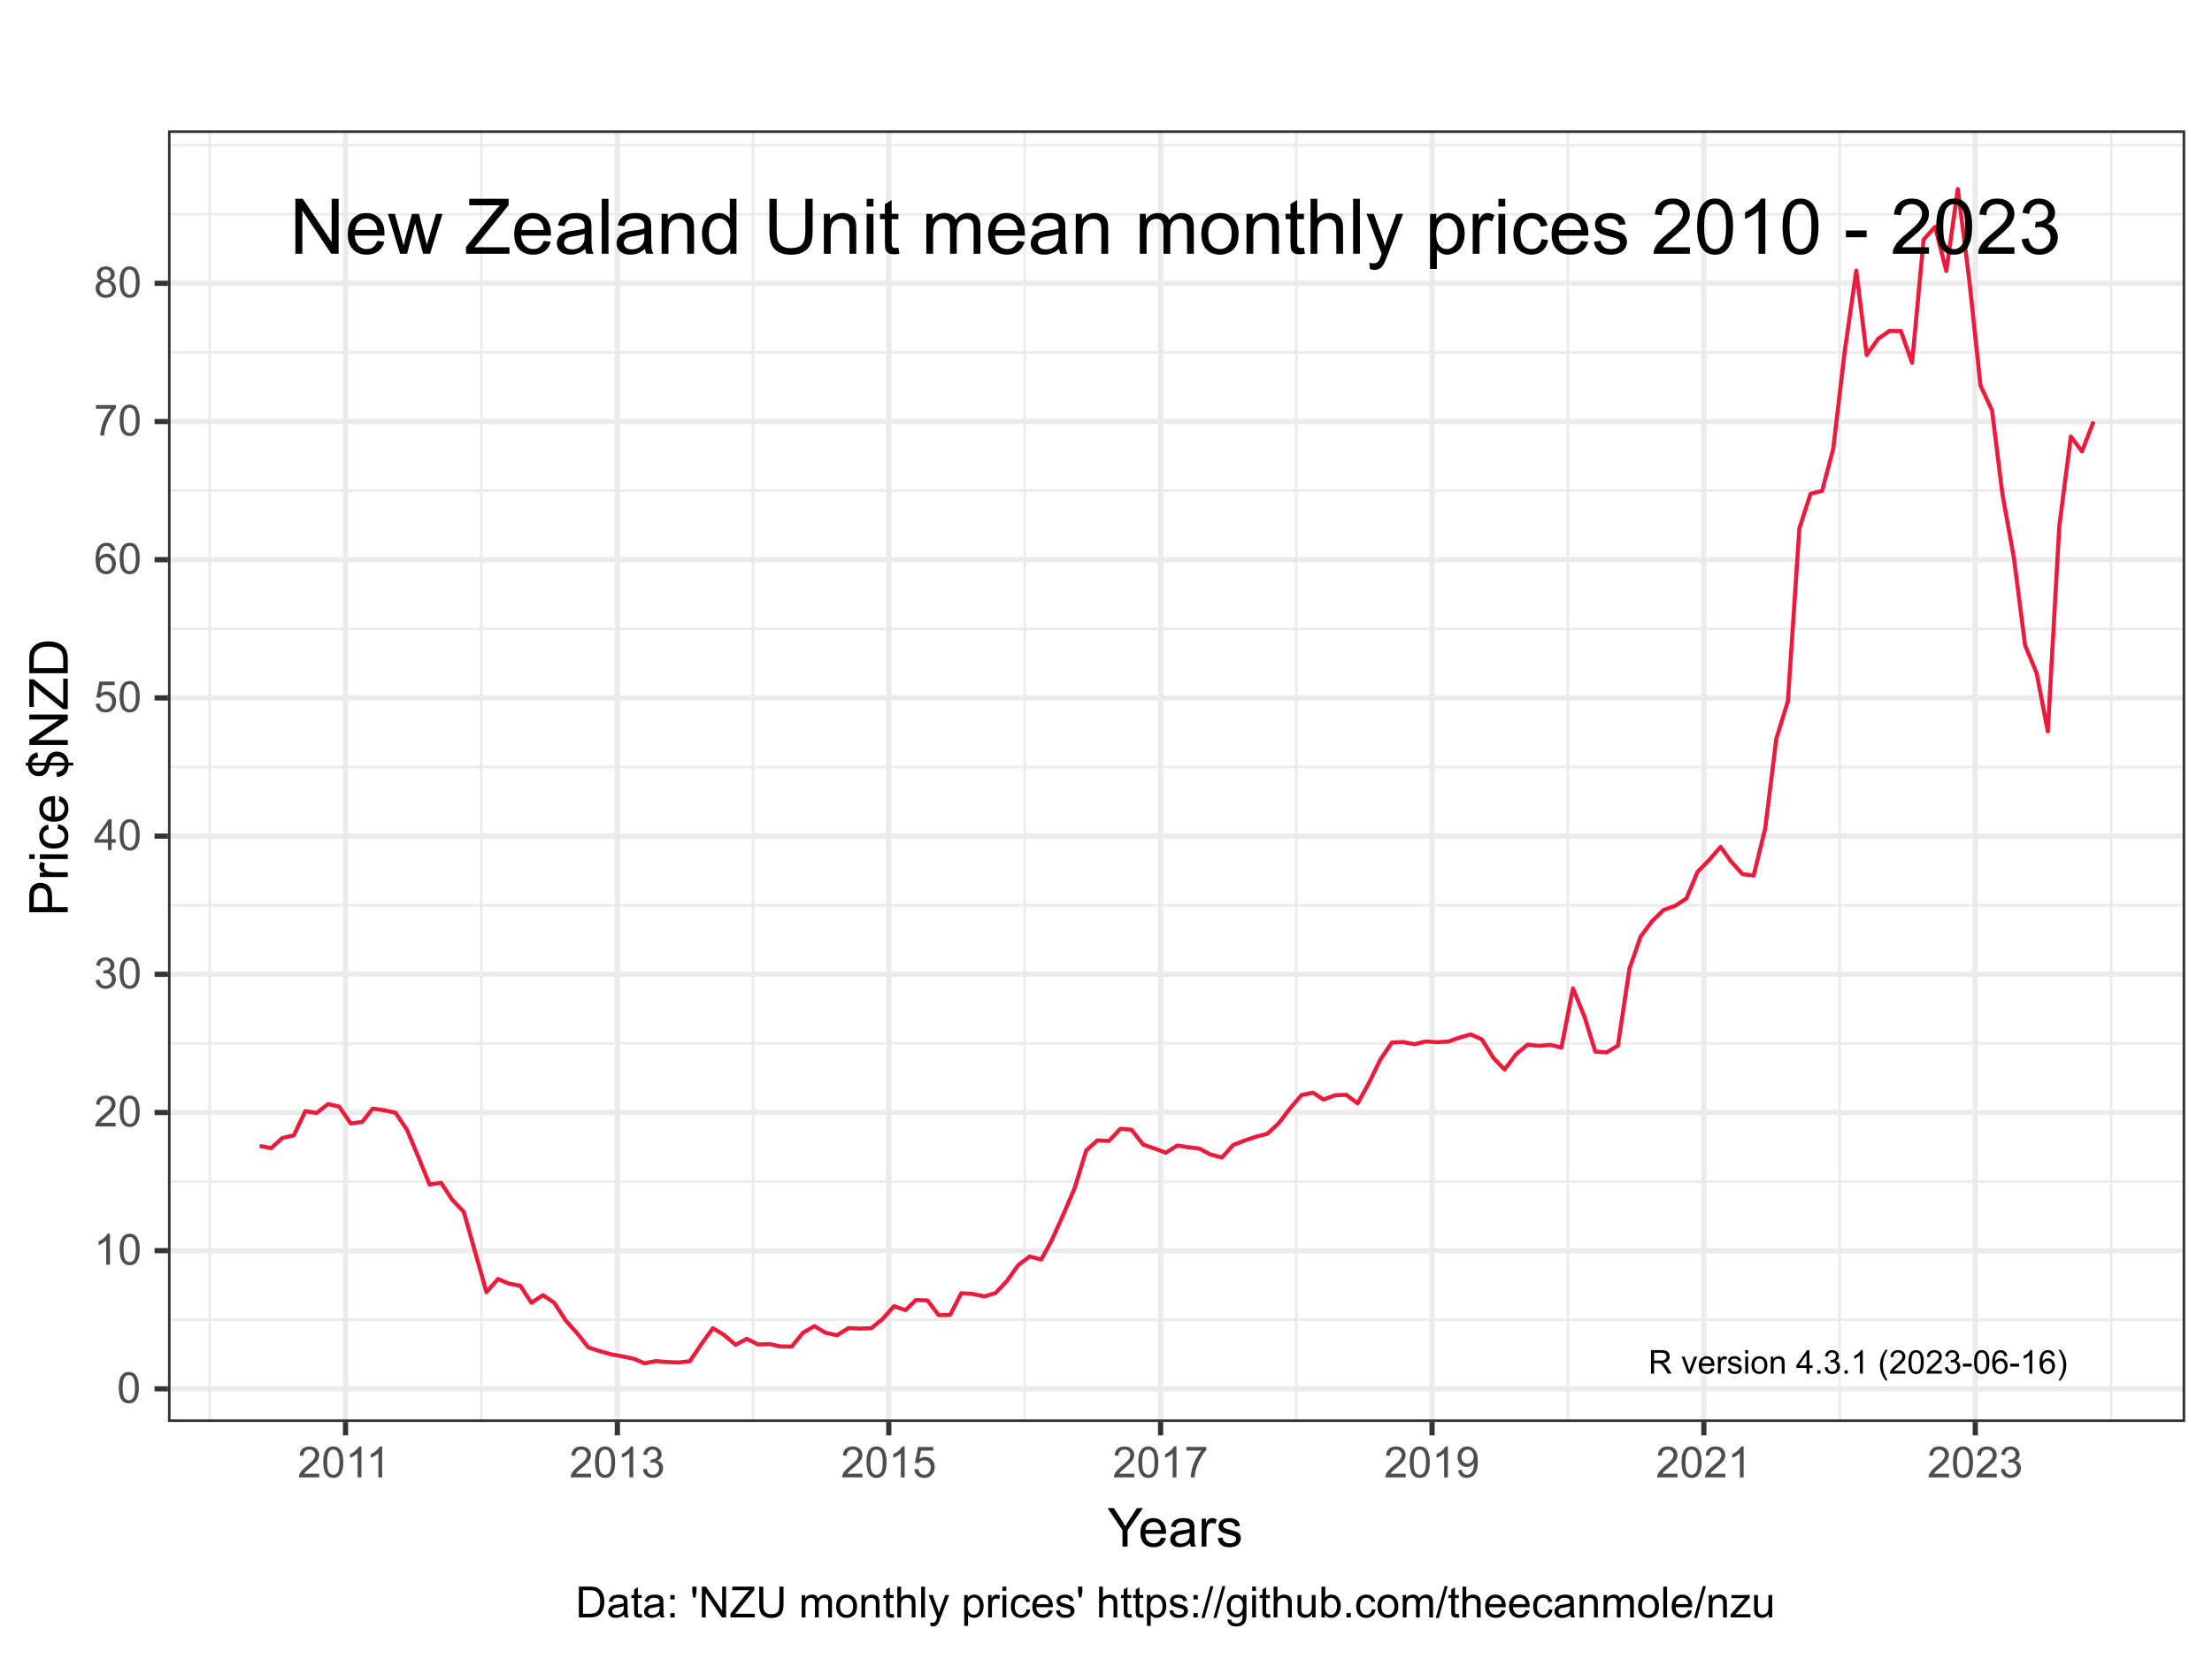 <?xml version="1.0" encoding="UTF-8"?>
<svg xmlns="http://www.w3.org/2000/svg" xmlns:xlink="http://www.w3.org/1999/xlink" width="576pt" height="432pt" viewBox="0 0 576 432" version="1.1">
<defs>
<g>
<symbol overflow="visible" id="glyph0-0">
<path style="stroke:none;" d="M 1.062 0 L 1.062 -5.328 L 5.328 -5.328 L 5.328 0 Z M 1.203 -0.141 L 5.203 -0.141 L 5.203 -5.203 L 1.203 -5.203 Z M 1.203 -0.141 "/>
</symbol>
<symbol overflow="visible" id="glyph0-1">
<path style="stroke:none;" d="M 0.672 0 L 0.672 -6.109 L 3.375 -6.109 C 3.914 -6.109 4.328 -6.051 4.609 -5.938 C 4.898 -5.832 5.129 -5.641 5.297 -5.359 C 5.461 -5.078 5.547 -4.77 5.547 -4.438 C 5.547 -4.008 5.406 -3.645 5.125 -3.344 C 4.852 -3.051 4.422 -2.863 3.828 -2.781 C 4.047 -2.676 4.207 -2.57 4.312 -2.469 C 4.551 -2.258 4.773 -1.988 4.984 -1.656 L 6.047 0 L 5.031 0 L 4.234 -1.266 C 3.992 -1.641 3.797 -1.922 3.641 -2.109 C 3.492 -2.305 3.359 -2.441 3.234 -2.516 C 3.109 -2.598 2.984 -2.656 2.859 -2.688 C 2.773 -2.707 2.629 -2.719 2.422 -2.719 L 1.484 -2.719 L 1.484 0 Z M 1.484 -3.406 L 3.219 -3.406 C 3.582 -3.406 3.867 -3.441 4.078 -3.516 C 4.285 -3.598 4.441 -3.723 4.547 -3.891 C 4.66 -4.055 4.719 -4.238 4.719 -4.438 C 4.719 -4.727 4.613 -4.969 4.406 -5.156 C 4.195 -5.344 3.863 -5.438 3.406 -5.438 L 1.484 -5.438 Z M 1.484 -3.406 "/>
</symbol>
<symbol overflow="visible" id="glyph0-2">
<path style="stroke:none;" d=""/>
</symbol>
<symbol overflow="visible" id="glyph0-3">
<path style="stroke:none;" d="M 1.797 0 L 0.109 -4.422 L 0.906 -4.422 L 1.844 -1.781 C 1.945 -1.488 2.047 -1.191 2.141 -0.891 C 2.203 -1.117 2.289 -1.395 2.406 -1.719 L 3.391 -4.422 L 4.172 -4.422 L 2.484 0 Z M 1.797 0 "/>
</symbol>
<symbol overflow="visible" id="glyph0-4">
<path style="stroke:none;" d="M 3.594 -1.422 L 4.359 -1.328 C 4.242 -0.879 4.02 -0.531 3.688 -0.281 C 3.352 -0.031 2.93 0.094 2.422 0.094 C 1.773 0.094 1.258 -0.102 0.875 -0.5 C 0.5 -0.895 0.312 -1.453 0.312 -2.172 C 0.312 -2.922 0.504 -3.5 0.891 -3.906 C 1.273 -4.32 1.77 -4.531 2.375 -4.531 C 2.969 -4.531 3.453 -4.328 3.828 -3.922 C 4.203 -3.516 4.391 -2.945 4.391 -2.219 C 4.391 -2.176 4.391 -2.109 4.391 -2.016 L 1.094 -2.016 C 1.113 -1.535 1.25 -1.164 1.5 -0.906 C 1.75 -0.645 2.055 -0.516 2.422 -0.516 C 2.703 -0.516 2.938 -0.586 3.125 -0.734 C 3.32 -0.879 3.477 -1.109 3.594 -1.422 Z M 1.125 -2.641 L 3.594 -2.641 C 3.562 -3.004 3.469 -3.281 3.312 -3.469 C 3.07 -3.758 2.766 -3.906 2.391 -3.906 C 2.047 -3.906 1.754 -3.789 1.516 -3.562 C 1.285 -3.332 1.156 -3.023 1.125 -2.641 Z M 1.125 -2.641 "/>
</symbol>
<symbol overflow="visible" id="glyph0-5">
<path style="stroke:none;" d="M 0.547 0 L 0.547 -4.422 L 1.234 -4.422 L 1.234 -3.75 C 1.398 -4.062 1.555 -4.27 1.703 -4.375 C 1.848 -4.477 2.008 -4.531 2.188 -4.531 C 2.438 -4.531 2.691 -4.445 2.953 -4.281 L 2.703 -3.594 C 2.516 -3.695 2.332 -3.75 2.156 -3.75 C 1.988 -3.75 1.836 -3.695 1.703 -3.594 C 1.578 -3.5 1.484 -3.363 1.422 -3.188 C 1.336 -2.926 1.297 -2.633 1.297 -2.312 L 1.297 0 Z M 0.547 0 "/>
</symbol>
<symbol overflow="visible" id="glyph0-6">
<path style="stroke:none;" d="M 0.266 -1.328 L 1 -1.438 C 1.039 -1.133 1.156 -0.906 1.344 -0.75 C 1.539 -0.594 1.812 -0.516 2.156 -0.516 C 2.5 -0.516 2.754 -0.582 2.922 -0.719 C 3.086 -0.863 3.172 -1.031 3.172 -1.219 C 3.172 -1.383 3.094 -1.52 2.938 -1.625 C 2.844 -1.688 2.586 -1.77 2.172 -1.875 C 1.629 -2.008 1.25 -2.129 1.031 -2.234 C 0.82 -2.336 0.66 -2.477 0.547 -2.656 C 0.441 -2.832 0.391 -3.031 0.391 -3.25 C 0.391 -3.445 0.43 -3.629 0.516 -3.797 C 0.609 -3.961 0.734 -4.102 0.891 -4.219 C 1.004 -4.301 1.16 -4.375 1.359 -4.438 C 1.566 -4.5 1.785 -4.531 2.016 -4.531 C 2.359 -4.531 2.66 -4.477 2.922 -4.375 C 3.191 -4.27 3.391 -4.133 3.516 -3.969 C 3.641 -3.801 3.723 -3.57 3.766 -3.281 L 3.031 -3.188 C 3 -3.414 2.898 -3.594 2.734 -3.719 C 2.578 -3.844 2.359 -3.906 2.078 -3.906 C 1.723 -3.906 1.473 -3.848 1.328 -3.734 C 1.18 -3.617 1.109 -3.488 1.109 -3.344 C 1.109 -3.238 1.141 -3.148 1.203 -3.078 C 1.266 -2.992 1.359 -2.926 1.484 -2.875 C 1.566 -2.844 1.789 -2.781 2.156 -2.688 C 2.688 -2.539 3.055 -2.422 3.266 -2.328 C 3.473 -2.242 3.633 -2.113 3.75 -1.938 C 3.875 -1.77 3.938 -1.555 3.938 -1.297 C 3.938 -1.047 3.863 -0.812 3.719 -0.594 C 3.57 -0.375 3.359 -0.203 3.078 -0.078 C 2.805 0.035 2.5 0.094 2.156 0.094 C 1.582 0.094 1.145 -0.02 0.844 -0.25 C 0.539 -0.488 0.348 -0.848 0.266 -1.328 Z M 0.266 -1.328 "/>
</symbol>
<symbol overflow="visible" id="glyph0-7">
<path style="stroke:none;" d="M 0.562 -5.25 L 0.562 -6.109 L 1.312 -6.109 L 1.312 -5.25 Z M 0.562 0 L 0.562 -4.422 L 1.312 -4.422 L 1.312 0 Z M 0.562 0 "/>
</symbol>
<symbol overflow="visible" id="glyph0-8">
<path style="stroke:none;" d="M 0.281 -2.219 C 0.281 -3.031 0.508 -3.633 0.969 -4.031 C 1.344 -4.363 1.805 -4.531 2.359 -4.531 C 2.961 -4.531 3.457 -4.328 3.844 -3.922 C 4.227 -3.523 4.422 -2.977 4.422 -2.281 C 4.422 -1.707 4.336 -1.254 4.172 -0.922 C 4.004 -0.598 3.754 -0.348 3.422 -0.172 C 3.098 0.004 2.742 0.094 2.359 0.094 C 1.734 0.094 1.227 -0.102 0.844 -0.5 C 0.469 -0.895 0.281 -1.469 0.281 -2.219 Z M 1.047 -2.219 C 1.047 -1.645 1.172 -1.219 1.422 -0.938 C 1.672 -0.656 1.984 -0.516 2.359 -0.516 C 2.734 -0.516 3.039 -0.656 3.281 -0.938 C 3.531 -1.219 3.656 -1.648 3.656 -2.234 C 3.656 -2.785 3.531 -3.203 3.281 -3.484 C 3.031 -3.766 2.723 -3.906 2.359 -3.906 C 1.984 -3.906 1.672 -3.766 1.422 -3.484 C 1.172 -3.203 1.047 -2.781 1.047 -2.219 Z M 1.047 -2.219 "/>
</symbol>
<symbol overflow="visible" id="glyph0-9">
<path style="stroke:none;" d="M 0.562 0 L 0.562 -4.422 L 1.234 -4.422 L 1.234 -3.797 C 1.555 -4.285 2.023 -4.531 2.641 -4.531 C 2.91 -4.531 3.156 -4.477 3.375 -4.375 C 3.602 -4.281 3.77 -4.156 3.875 -4 C 3.988 -3.844 4.066 -3.66 4.109 -3.453 C 4.141 -3.305 4.156 -3.062 4.156 -2.719 L 4.156 0 L 3.406 0 L 3.406 -2.688 C 3.406 -3 3.375 -3.227 3.312 -3.375 C 3.258 -3.531 3.156 -3.648 3 -3.734 C 2.852 -3.828 2.68 -3.875 2.484 -3.875 C 2.172 -3.875 1.895 -3.77 1.656 -3.562 C 1.426 -3.363 1.312 -2.984 1.312 -2.422 L 1.312 0 Z M 0.562 0 "/>
</symbol>
<symbol overflow="visible" id="glyph0-10">
<path style="stroke:none;" d="M 2.75 0 L 2.75 -1.469 L 0.109 -1.469 L 0.109 -2.156 L 2.891 -6.109 L 3.5 -6.109 L 3.5 -2.156 L 4.328 -2.156 L 4.328 -1.469 L 3.5 -1.469 L 3.5 0 Z M 2.75 -2.156 L 2.75 -4.906 L 0.844 -2.156 Z M 2.75 -2.156 "/>
</symbol>
<symbol overflow="visible" id="glyph0-11">
<path style="stroke:none;" d="M 0.781 0 L 0.781 -0.859 L 1.625 -0.859 L 1.625 0 Z M 0.781 0 "/>
</symbol>
<symbol overflow="visible" id="glyph0-12">
<path style="stroke:none;" d="M 0.359 -1.609 L 1.109 -1.719 C 1.191 -1.289 1.336 -0.984 1.547 -0.797 C 1.754 -0.609 2.004 -0.516 2.297 -0.516 C 2.648 -0.516 2.945 -0.633 3.188 -0.875 C 3.438 -1.125 3.562 -1.426 3.562 -1.781 C 3.562 -2.125 3.445 -2.406 3.219 -2.625 C 3 -2.852 2.711 -2.969 2.359 -2.969 C 2.223 -2.969 2.051 -2.941 1.844 -2.891 L 1.922 -3.547 C 1.973 -3.547 2.016 -3.547 2.047 -3.547 C 2.359 -3.547 2.641 -3.629 2.891 -3.797 C 3.148 -3.961 3.281 -4.219 3.281 -4.562 C 3.281 -4.832 3.188 -5.055 3 -5.234 C 2.82 -5.422 2.582 -5.516 2.281 -5.516 C 1.988 -5.516 1.742 -5.422 1.547 -5.234 C 1.359 -5.055 1.238 -4.785 1.188 -4.422 L 0.438 -4.547 C 0.531 -5.047 0.738 -5.43 1.062 -5.703 C 1.383 -5.984 1.785 -6.125 2.266 -6.125 C 2.598 -6.125 2.906 -6.051 3.188 -5.906 C 3.469 -5.77 3.68 -5.578 3.828 -5.328 C 3.984 -5.086 4.062 -4.828 4.062 -4.547 C 4.062 -4.285 3.988 -4.047 3.844 -3.828 C 3.695 -3.609 3.488 -3.438 3.219 -3.312 C 3.57 -3.227 3.848 -3.051 4.047 -2.781 C 4.254 -2.52 4.359 -2.191 4.359 -1.797 C 4.359 -1.266 4.16 -0.812 3.766 -0.438 C 3.379 -0.07 2.891 0.109 2.297 0.109 C 1.766 0.109 1.32 -0.047 0.969 -0.359 C 0.613 -0.68 0.41 -1.098 0.359 -1.609 Z M 0.359 -1.609 "/>
</symbol>
<symbol overflow="visible" id="glyph0-13">
<path style="stroke:none;" d="M 3.172 0 L 2.422 0 L 2.422 -4.781 C 2.242 -4.602 2.008 -4.426 1.719 -4.25 C 1.426 -4.082 1.16 -3.957 0.922 -3.875 L 0.922 -4.594 C 1.348 -4.789 1.719 -5.031 2.031 -5.312 C 2.344 -5.594 2.562 -5.863 2.688 -6.125 L 3.172 -6.125 Z M 3.172 0 "/>
</symbol>
<symbol overflow="visible" id="glyph0-14">
<path style="stroke:none;" d="M 2 1.797 C 1.582 1.273 1.227 0.664 0.938 -0.031 C 0.656 -0.738 0.516 -1.469 0.516 -2.219 C 0.516 -2.875 0.625 -3.504 0.844 -4.109 C 1.094 -4.816 1.477 -5.52 2 -6.219 L 2.531 -6.219 C 2.195 -5.633 1.973 -5.219 1.859 -4.969 C 1.691 -4.594 1.562 -4.195 1.469 -3.781 C 1.344 -3.258 1.281 -2.734 1.281 -2.203 C 1.281 -0.867 1.695 0.461 2.531 1.797 Z M 2 1.797 "/>
</symbol>
<symbol overflow="visible" id="glyph0-15">
<path style="stroke:none;" d="M 4.297 -0.719 L 4.297 0 L 0.266 0 C 0.254 -0.176 0.281 -0.348 0.344 -0.516 C 0.445 -0.797 0.609 -1.066 0.828 -1.328 C 1.055 -1.598 1.391 -1.906 1.828 -2.25 C 2.484 -2.801 2.926 -3.234 3.156 -3.547 C 3.395 -3.867 3.516 -4.172 3.516 -4.453 C 3.516 -4.754 3.406 -5.004 3.188 -5.203 C 2.977 -5.41 2.703 -5.516 2.359 -5.516 C 2.004 -5.516 1.719 -5.406 1.5 -5.188 C 1.281 -4.969 1.172 -4.664 1.172 -4.281 L 0.406 -4.359 C 0.457 -4.941 0.656 -5.379 1 -5.672 C 1.344 -5.973 1.801 -6.125 2.375 -6.125 C 2.969 -6.125 3.43 -5.961 3.766 -5.641 C 4.109 -5.316 4.281 -4.914 4.281 -4.438 C 4.281 -4.188 4.227 -3.941 4.125 -3.703 C 4.031 -3.473 3.867 -3.227 3.641 -2.969 C 3.41 -2.707 3.023 -2.348 2.484 -1.891 C 2.035 -1.516 1.742 -1.258 1.609 -1.125 C 1.484 -0.988 1.379 -0.852 1.297 -0.719 Z M 4.297 -0.719 "/>
</symbol>
<symbol overflow="visible" id="glyph0-16">
<path style="stroke:none;" d="M 0.359 -3.016 C 0.359 -3.734 0.43 -4.312 0.578 -4.75 C 0.723 -5.195 0.941 -5.535 1.234 -5.766 C 1.523 -6.004 1.895 -6.125 2.344 -6.125 C 2.676 -6.125 2.961 -6.055 3.203 -5.922 C 3.453 -5.797 3.656 -5.609 3.812 -5.359 C 3.977 -5.109 4.109 -4.805 4.203 -4.453 C 4.297 -4.098 4.344 -3.617 4.344 -3.016 C 4.344 -2.297 4.266 -1.711 4.109 -1.266 C 3.961 -0.828 3.742 -0.488 3.453 -0.25 C 3.16 -0.008 2.789 0.109 2.344 0.109 C 1.758 0.109 1.297 -0.102 0.953 -0.531 C 0.555 -1.039 0.359 -1.867 0.359 -3.016 Z M 1.125 -3.016 C 1.125 -2.016 1.238 -1.348 1.469 -1.016 C 1.707 -0.68 2 -0.516 2.344 -0.516 C 2.688 -0.516 2.973 -0.68 3.203 -1.016 C 3.441 -1.348 3.562 -2.016 3.562 -3.016 C 3.562 -4.016 3.441 -4.68 3.203 -5.016 C 2.973 -5.348 2.688 -5.516 2.344 -5.516 C 2 -5.516 1.723 -5.367 1.516 -5.078 C 1.254 -4.703 1.125 -4.016 1.125 -3.016 Z M 1.125 -3.016 "/>
</symbol>
<symbol overflow="visible" id="glyph0-17">
<path style="stroke:none;" d="M 0.266 -1.828 L 0.266 -2.594 L 2.578 -2.594 L 2.578 -1.828 Z M 0.266 -1.828 "/>
</symbol>
<symbol overflow="visible" id="glyph0-18">
<path style="stroke:none;" d="M 4.25 -4.609 L 3.5 -4.547 C 3.438 -4.848 3.344 -5.062 3.219 -5.188 C 3.008 -5.406 2.758 -5.516 2.469 -5.516 C 2.227 -5.516 2.02 -5.445 1.844 -5.312 C 1.602 -5.145 1.414 -4.895 1.281 -4.562 C 1.145 -4.227 1.07 -3.758 1.062 -3.156 C 1.25 -3.426 1.473 -3.629 1.734 -3.766 C 1.992 -3.898 2.266 -3.969 2.547 -3.969 C 3.047 -3.969 3.473 -3.781 3.828 -3.406 C 4.18 -3.039 4.359 -2.566 4.359 -1.984 C 4.359 -1.598 4.273 -1.238 4.109 -0.906 C 3.941 -0.582 3.711 -0.332 3.422 -0.156 C 3.129 0.02 2.801 0.109 2.438 0.109 C 1.812 0.109 1.301 -0.117 0.906 -0.578 C 0.52 -1.047 0.328 -1.805 0.328 -2.859 C 0.328 -4.035 0.539 -4.895 0.969 -5.438 C 1.352 -5.895 1.867 -6.125 2.516 -6.125 C 2.992 -6.125 3.383 -5.988 3.688 -5.719 C 4 -5.457 4.188 -5.086 4.25 -4.609 Z M 1.188 -1.984 C 1.188 -1.723 1.238 -1.473 1.344 -1.234 C 1.457 -1.004 1.613 -0.828 1.812 -0.703 C 2.008 -0.578 2.211 -0.516 2.422 -0.516 C 2.742 -0.516 3.02 -0.641 3.25 -0.891 C 3.477 -1.148 3.594 -1.5 3.594 -1.938 C 3.594 -2.352 3.477 -2.68 3.25 -2.922 C 3.02 -3.172 2.738 -3.297 2.406 -3.297 C 2.062 -3.297 1.77 -3.172 1.531 -2.922 C 1.301 -2.68 1.188 -2.367 1.188 -1.984 Z M 1.188 -1.984 "/>
</symbol>
<symbol overflow="visible" id="glyph0-19">
<path style="stroke:none;" d="M 1.047 1.797 L 0.516 1.797 C 1.348 0.461 1.766 -0.867 1.766 -2.203 C 1.766 -2.723 1.703 -3.242 1.578 -3.766 C 1.484 -4.18 1.352 -4.582 1.188 -4.969 C 1.082 -5.219 0.859 -5.633 0.516 -6.219 L 1.047 -6.219 C 1.578 -5.52 1.969 -4.816 2.219 -4.109 C 2.426 -3.504 2.531 -2.875 2.531 -2.219 C 2.531 -1.469 2.383 -0.738 2.094 -0.031 C 1.812 0.664 1.461 1.273 1.047 1.797 Z M 1.047 1.797 "/>
</symbol>
<symbol overflow="visible" id="glyph1-0">
<path style="stroke:none;" d="M 1.406 0 L 1.406 -7 L 7 -7 L 7 0 Z M 1.578 -0.172 L 6.828 -0.172 L 6.828 -6.828 L 1.578 -6.828 Z M 1.578 -0.172 "/>
</symbol>
<symbol overflow="visible" id="glyph1-1">
<path style="stroke:none;" d="M 0.469 -3.953 C 0.469 -4.898 0.562 -5.66 0.75 -6.234 C 0.945 -6.816 1.238 -7.266 1.625 -7.578 C 2.008 -7.891 2.492 -8.047 3.078 -8.047 C 3.504 -8.047 3.879 -7.957 4.203 -7.781 C 4.535 -7.613 4.805 -7.363 5.016 -7.031 C 5.223 -6.707 5.383 -6.312 5.5 -5.844 C 5.625 -5.375 5.688 -4.742 5.688 -3.953 C 5.688 -3.016 5.586 -2.254 5.391 -1.672 C 5.203 -1.098 4.914 -0.648 4.531 -0.328 C 4.145 -0.016 3.66 0.141 3.078 0.141 C 2.305 0.141 1.703 -0.133 1.266 -0.688 C 0.734 -1.363 0.469 -2.453 0.469 -3.953 Z M 1.484 -3.953 C 1.484 -2.641 1.633 -1.766 1.938 -1.328 C 2.25 -0.891 2.629 -0.672 3.078 -0.672 C 3.535 -0.672 3.914 -0.891 4.219 -1.328 C 4.531 -1.766 4.688 -2.641 4.688 -3.953 C 4.688 -5.273 4.531 -6.148 4.219 -6.578 C 3.914 -7.016 3.531 -7.234 3.062 -7.234 C 2.613 -7.234 2.254 -7.039 1.984 -6.656 C 1.648 -6.176 1.484 -5.273 1.484 -3.953 Z M 1.484 -3.953 "/>
</symbol>
<symbol overflow="visible" id="glyph1-2">
<path style="stroke:none;" d="M 4.172 0 L 3.188 0 L 3.188 -6.281 C 2.945 -6.051 2.633 -5.82 2.25 -5.594 C 1.863 -5.363 1.52 -5.195 1.219 -5.094 L 1.219 -6.047 C 1.77 -6.297 2.25 -6.602 2.656 -6.969 C 3.07 -7.344 3.367 -7.703 3.547 -8.047 L 4.172 -8.047 Z M 4.172 0 "/>
</symbol>
<symbol overflow="visible" id="glyph1-3">
<path style="stroke:none;" d="M 5.641 -0.953 L 5.641 0 L 0.344 0 C 0.332 -0.238 0.367 -0.469 0.453 -0.688 C 0.586 -1.039 0.801 -1.395 1.094 -1.75 C 1.395 -2.102 1.828 -2.508 2.391 -2.969 C 3.266 -3.676 3.852 -4.238 4.156 -4.656 C 4.457 -5.082 4.609 -5.477 4.609 -5.844 C 4.609 -6.238 4.469 -6.566 4.188 -6.828 C 3.914 -7.098 3.555 -7.234 3.109 -7.234 C 2.629 -7.234 2.25 -7.094 1.969 -6.812 C 1.688 -6.531 1.539 -6.133 1.531 -5.625 L 0.531 -5.734 C 0.594 -6.484 0.848 -7.055 1.297 -7.453 C 1.754 -7.848 2.363 -8.047 3.125 -8.047 C 3.895 -8.047 4.504 -7.832 4.953 -7.406 C 5.398 -6.977 5.625 -6.453 5.625 -5.828 C 5.625 -5.504 5.555 -5.188 5.422 -4.875 C 5.297 -4.57 5.082 -4.25 4.781 -3.906 C 4.477 -3.562 3.973 -3.086 3.266 -2.484 C 2.672 -1.992 2.289 -1.66 2.125 -1.484 C 1.957 -1.305 1.816 -1.129 1.703 -0.953 Z M 5.641 -0.953 "/>
</symbol>
<symbol overflow="visible" id="glyph1-4">
<path style="stroke:none;" d="M 0.469 -2.109 L 1.453 -2.25 C 1.566 -1.688 1.758 -1.281 2.031 -1.031 C 2.301 -0.789 2.633 -0.672 3.031 -0.672 C 3.488 -0.672 3.875 -0.832 4.188 -1.156 C 4.508 -1.477 4.672 -1.875 4.672 -2.344 C 4.672 -2.801 4.523 -3.176 4.234 -3.469 C 3.941 -3.758 3.566 -3.906 3.109 -3.906 C 2.922 -3.906 2.688 -3.867 2.406 -3.797 L 2.516 -4.656 C 2.586 -4.656 2.645 -4.656 2.688 -4.656 C 3.102 -4.656 3.477 -4.766 3.812 -4.984 C 4.145 -5.203 4.312 -5.535 4.312 -5.984 C 4.312 -6.348 4.188 -6.648 3.938 -6.891 C 3.695 -7.129 3.383 -7.25 3 -7.25 C 2.613 -7.25 2.289 -7.125 2.031 -6.875 C 1.781 -6.633 1.617 -6.273 1.547 -5.797 L 0.562 -5.969 C 0.688 -6.633 0.961 -7.145 1.391 -7.5 C 1.816 -7.863 2.348 -8.047 2.984 -8.047 C 3.422 -8.047 3.82 -7.953 4.188 -7.766 C 4.562 -7.578 4.844 -7.32 5.031 -7 C 5.227 -6.676 5.328 -6.332 5.328 -5.969 C 5.328 -5.625 5.234 -5.305 5.047 -5.016 C 4.859 -4.734 4.582 -4.508 4.219 -4.344 C 4.695 -4.227 5.066 -4 5.328 -3.656 C 5.586 -3.312 5.719 -2.883 5.719 -2.375 C 5.719 -1.664 5.461 -1.066 4.953 -0.578 C 4.441 -0.098 3.797 0.141 3.016 0.141 C 2.316 0.141 1.734 -0.066 1.266 -0.484 C 0.797 -0.898 0.531 -1.441 0.469 -2.109 Z M 0.469 -2.109 "/>
</symbol>
<symbol overflow="visible" id="glyph1-5">
<path style="stroke:none;" d="M 3.625 0 L 3.625 -1.922 L 0.141 -1.922 L 0.141 -2.828 L 3.797 -8.016 L 4.609 -8.016 L 4.609 -2.828 L 5.688 -2.828 L 5.688 -1.922 L 4.609 -1.922 L 4.609 0 Z M 3.625 -2.828 L 3.625 -6.438 L 1.109 -2.828 Z M 3.625 -2.828 "/>
</symbol>
<symbol overflow="visible" id="glyph1-6">
<path style="stroke:none;" d="M 0.469 -2.094 L 1.5 -2.188 C 1.57 -1.688 1.75 -1.305 2.031 -1.047 C 2.312 -0.797 2.648 -0.672 3.047 -0.672 C 3.516 -0.672 3.91 -0.848 4.234 -1.203 C 4.566 -1.566 4.734 -2.039 4.734 -2.625 C 4.734 -3.188 4.578 -3.629 4.266 -3.953 C 3.953 -4.285 3.539 -4.453 3.031 -4.453 C 2.707 -4.453 2.414 -4.379 2.156 -4.234 C 1.906 -4.086 1.707 -3.898 1.562 -3.672 L 0.641 -3.797 L 1.422 -7.906 L 5.406 -7.906 L 5.406 -6.969 L 2.203 -6.969 L 1.766 -4.812 C 2.254 -5.145 2.758 -5.312 3.281 -5.312 C 3.988 -5.312 4.582 -5.066 5.062 -4.578 C 5.539 -4.098 5.781 -3.477 5.781 -2.719 C 5.781 -1.988 5.566 -1.363 5.141 -0.844 C 4.629 -0.188 3.93 0.141 3.047 0.141 C 2.316 0.141 1.719 -0.062 1.25 -0.469 C 0.789 -0.883 0.531 -1.426 0.469 -2.094 Z M 0.469 -2.094 "/>
</symbol>
<symbol overflow="visible" id="glyph1-7">
<path style="stroke:none;" d="M 5.578 -6.062 L 4.594 -5.984 C 4.508 -6.367 4.383 -6.648 4.219 -6.828 C 3.957 -7.109 3.629 -7.25 3.234 -7.25 C 2.922 -7.25 2.645 -7.16 2.406 -6.984 C 2.102 -6.754 1.859 -6.422 1.672 -5.984 C 1.492 -5.555 1.406 -4.941 1.406 -4.141 C 1.633 -4.492 1.922 -4.758 2.266 -4.938 C 2.609 -5.113 2.969 -5.203 3.344 -5.203 C 4 -5.203 4.555 -4.957 5.016 -4.469 C 5.484 -3.988 5.719 -3.367 5.719 -2.609 C 5.719 -2.098 5.609 -1.625 5.391 -1.188 C 5.172 -0.758 4.867 -0.43 4.484 -0.203 C 4.109 0.023 3.68 0.141 3.203 0.141 C 2.379 0.141 1.707 -0.16 1.188 -0.766 C 0.676 -1.367 0.422 -2.363 0.422 -3.75 C 0.422 -5.301 0.707 -6.43 1.281 -7.141 C 1.781 -7.742 2.453 -8.047 3.297 -8.047 C 3.93 -8.047 4.445 -7.867 4.844 -7.516 C 5.25 -7.16 5.492 -6.676 5.578 -6.062 Z M 1.547 -2.594 C 1.547 -2.258 1.617 -1.938 1.766 -1.625 C 1.91 -1.312 2.113 -1.07 2.375 -0.906 C 2.633 -0.75 2.906 -0.672 3.188 -0.672 C 3.602 -0.672 3.957 -0.836 4.25 -1.172 C 4.551 -1.504 4.703 -1.961 4.703 -2.547 C 4.703 -3.098 4.555 -3.531 4.266 -3.844 C 3.973 -4.164 3.602 -4.328 3.156 -4.328 C 2.707 -4.328 2.328 -4.164 2.016 -3.844 C 1.703 -3.531 1.547 -3.113 1.547 -2.594 Z M 1.547 -2.594 "/>
</symbol>
<symbol overflow="visible" id="glyph1-8">
<path style="stroke:none;" d="M 0.531 -6.969 L 0.531 -7.922 L 5.719 -7.922 L 5.719 -7.156 C 5.207 -6.602 4.703 -5.875 4.203 -4.969 C 3.703 -4.07 3.316 -3.148 3.047 -2.203 C 2.848 -1.535 2.719 -0.801 2.656 0 L 1.656 0 C 1.664 -0.633 1.785 -1.395 2.016 -2.281 C 2.254 -3.176 2.594 -4.035 3.031 -4.859 C 3.477 -5.691 3.953 -6.395 4.453 -6.969 Z M 0.531 -6.969 "/>
</symbol>
<symbol overflow="visible" id="glyph1-9">
<path style="stroke:none;" d="M 1.984 -4.344 C 1.578 -4.5 1.273 -4.711 1.078 -4.984 C 0.879 -5.266 0.781 -5.598 0.781 -5.984 C 0.781 -6.566 0.988 -7.055 1.406 -7.453 C 1.82 -7.848 2.379 -8.047 3.078 -8.047 C 3.773 -8.047 4.336 -7.844 4.766 -7.438 C 5.191 -7.031 5.406 -6.535 5.406 -5.953 C 5.406 -5.586 5.305 -5.266 5.109 -4.984 C 4.922 -4.711 4.629 -4.5 4.234 -4.344 C 4.723 -4.188 5.094 -3.926 5.344 -3.562 C 5.602 -3.207 5.734 -2.785 5.734 -2.297 C 5.734 -1.609 5.488 -1.031 5 -0.562 C 4.52 -0.094 3.883 0.141 3.094 0.141 C 2.301 0.141 1.66 -0.094 1.172 -0.562 C 0.691 -1.031 0.453 -1.613 0.453 -2.312 C 0.453 -2.844 0.582 -3.281 0.844 -3.625 C 1.113 -3.977 1.492 -4.219 1.984 -4.344 Z M 1.781 -6.016 C 1.781 -5.641 1.898 -5.328 2.141 -5.078 C 2.391 -4.836 2.711 -4.719 3.109 -4.719 C 3.484 -4.719 3.789 -4.836 4.031 -5.078 C 4.27 -5.316 4.391 -5.613 4.391 -5.969 C 4.391 -6.32 4.266 -6.625 4.016 -6.875 C 3.773 -7.125 3.469 -7.25 3.094 -7.25 C 2.719 -7.25 2.406 -7.125 2.156 -6.875 C 1.906 -6.633 1.781 -6.348 1.781 -6.016 Z M 1.469 -2.312 C 1.469 -2.031 1.531 -1.758 1.656 -1.5 C 1.789 -1.238 1.988 -1.035 2.25 -0.891 C 2.52 -0.742 2.805 -0.672 3.109 -0.672 C 3.578 -0.672 3.961 -0.82 4.266 -1.125 C 4.578 -1.426 4.734 -1.812 4.734 -2.281 C 4.734 -2.758 4.57 -3.148 4.25 -3.453 C 3.938 -3.766 3.547 -3.922 3.078 -3.922 C 2.609 -3.922 2.223 -3.766 1.922 -3.453 C 1.617 -3.148 1.469 -2.77 1.469 -2.312 Z M 1.469 -2.312 "/>
</symbol>
<symbol overflow="visible" id="glyph1-10">
<path style="stroke:none;" d="M 0.609 -1.859 L 1.562 -1.938 C 1.633 -1.5 1.785 -1.176 2.016 -0.969 C 2.242 -0.77 2.535 -0.672 2.891 -0.672 C 3.191 -0.672 3.457 -0.738 3.688 -0.875 C 3.914 -1.02 4.102 -1.207 4.25 -1.438 C 4.395 -1.664 4.516 -1.977 4.609 -2.375 C 4.711 -2.77 4.766 -3.172 4.766 -3.578 C 4.766 -3.617 4.758 -3.688 4.75 -3.781 C 4.551 -3.457 4.281 -3.195 3.938 -3 C 3.602 -2.812 3.238 -2.719 2.844 -2.719 C 2.176 -2.719 1.613 -2.957 1.156 -3.438 C 0.695 -3.914 0.469 -4.551 0.469 -5.344 C 0.469 -6.156 0.707 -6.805 1.188 -7.297 C 1.664 -7.797 2.266 -8.047 2.984 -8.047 C 3.504 -8.047 3.977 -7.906 4.406 -7.625 C 4.844 -7.344 5.172 -6.941 5.391 -6.422 C 5.617 -5.91 5.734 -5.16 5.734 -4.172 C 5.734 -3.148 5.625 -2.332 5.406 -1.719 C 5.188 -1.113 4.852 -0.648 4.406 -0.328 C 3.969 -0.016 3.453 0.141 2.859 0.141 C 2.234 0.141 1.723 -0.031 1.328 -0.375 C 0.93 -0.727 0.691 -1.223 0.609 -1.859 Z M 4.641 -5.391 C 4.641 -5.953 4.488 -6.398 4.188 -6.734 C 3.883 -7.066 3.523 -7.234 3.109 -7.234 C 2.672 -7.234 2.289 -7.055 1.969 -6.703 C 1.645 -6.348 1.484 -5.883 1.484 -5.312 C 1.484 -4.801 1.633 -4.383 1.938 -4.062 C 2.25 -3.75 2.629 -3.594 3.078 -3.594 C 3.535 -3.594 3.91 -3.75 4.203 -4.062 C 4.492 -4.383 4.641 -4.828 4.641 -5.391 Z M 4.641 -5.391 "/>
</symbol>
<symbol overflow="visible" id="glyph1-11">
<path style="stroke:none;" d="M 0.859 0 L 0.859 -8.016 L 3.625 -8.016 C 4.25 -8.016 4.723 -7.977 5.047 -7.906 C 5.516 -7.801 5.91 -7.609 6.234 -7.328 C 6.648 -6.973 6.961 -6.516 7.172 -5.953 C 7.391 -5.398 7.5 -4.766 7.5 -4.047 C 7.5 -3.441 7.426 -2.906 7.281 -2.438 C 7.133 -1.969 6.953 -1.578 6.734 -1.266 C 6.516 -0.953 6.27 -0.707 6 -0.531 C 5.738 -0.363 5.422 -0.234 5.047 -0.141 C 4.672 -0.047 4.242 0 3.766 0 Z M 1.922 -0.953 L 3.641 -0.953 C 4.172 -0.953 4.582 -1 4.875 -1.094 C 5.176 -1.188 5.422 -1.328 5.609 -1.516 C 5.859 -1.766 6.051 -2.098 6.188 -2.516 C 6.332 -2.941 6.406 -3.457 6.406 -4.062 C 6.406 -4.906 6.266 -5.551 5.984 -6 C 5.711 -6.445 5.379 -6.75 4.984 -6.906 C 4.703 -7.02 4.242 -7.078 3.609 -7.078 L 1.922 -7.078 Z M 1.922 -0.953 "/>
</symbol>
<symbol overflow="visible" id="glyph1-12">
<path style="stroke:none;" d="M 4.531 -0.719 C 4.164 -0.406 3.812 -0.188 3.469 -0.062 C 3.133 0.062 2.773 0.125 2.391 0.125 C 1.754 0.125 1.266 -0.023 0.922 -0.328 C 0.578 -0.641 0.406 -1.039 0.406 -1.531 C 0.406 -1.812 0.469 -2.066 0.594 -2.297 C 0.727 -2.535 0.898 -2.727 1.109 -2.875 C 1.316 -3.02 1.551 -3.129 1.812 -3.203 C 2.008 -3.254 2.301 -3.301 2.688 -3.344 C 3.488 -3.438 4.078 -3.551 4.453 -3.688 C 4.453 -3.82 4.453 -3.906 4.453 -3.938 C 4.453 -4.344 4.359 -4.629 4.172 -4.797 C 3.922 -5.016 3.547 -5.125 3.047 -5.125 C 2.586 -5.125 2.25 -5.039 2.031 -4.875 C 1.812 -4.719 1.645 -4.43 1.531 -4.016 L 0.578 -4.156 C 0.66 -4.562 0.801 -4.891 1 -5.141 C 1.207 -5.398 1.5 -5.598 1.875 -5.734 C 2.25 -5.867 2.688 -5.938 3.188 -5.938 C 3.688 -5.938 4.094 -5.879 4.406 -5.766 C 4.719 -5.648 4.945 -5.504 5.094 -5.328 C 5.238 -5.148 5.336 -4.926 5.391 -4.656 C 5.422 -4.488 5.438 -4.188 5.438 -3.75 L 5.438 -2.438 C 5.438 -1.52 5.457 -0.938 5.5 -0.688 C 5.539 -0.445 5.625 -0.219 5.75 0 L 4.719 0 C 4.625 -0.207 4.562 -0.445 4.531 -0.719 Z M 4.453 -2.922 C 4.086 -2.773 3.551 -2.648 2.844 -2.547 C 2.438 -2.484 2.148 -2.414 1.984 -2.344 C 1.816 -2.27 1.688 -2.16 1.594 -2.016 C 1.5 -1.879 1.453 -1.727 1.453 -1.562 C 1.453 -1.301 1.551 -1.082 1.75 -0.906 C 1.945 -0.727 2.238 -0.641 2.625 -0.641 C 3 -0.641 3.332 -0.723 3.625 -0.891 C 3.926 -1.055 4.145 -1.281 4.281 -1.562 C 4.395 -1.789 4.453 -2.117 4.453 -2.547 Z M 4.453 -2.922 "/>
</symbol>
<symbol overflow="visible" id="glyph1-13">
<path style="stroke:none;" d="M 2.891 -0.875 L 3.031 -0.016 C 2.75 0.047 2.5 0.078 2.281 0.078 C 1.926 0.078 1.648 0.02 1.453 -0.094 C 1.254 -0.207 1.113 -0.352 1.031 -0.531 C 0.957 -0.719 0.922 -1.109 0.922 -1.703 L 0.922 -5.047 L 0.203 -5.047 L 0.203 -5.812 L 0.922 -5.812 L 0.922 -7.25 L 1.891 -7.844 L 1.891 -5.812 L 2.891 -5.812 L 2.891 -5.047 L 1.891 -5.047 L 1.891 -1.641 C 1.891 -1.359 1.906 -1.176 1.938 -1.094 C 1.977 -1.02 2.035 -0.957 2.109 -0.906 C 2.191 -0.863 2.305 -0.844 2.453 -0.844 C 2.566 -0.844 2.711 -0.852 2.891 -0.875 Z M 2.891 -0.875 "/>
</symbol>
<symbol overflow="visible" id="glyph1-14">
<path style="stroke:none;" d="M 1.016 -4.688 L 1.016 -5.812 L 2.141 -5.812 L 2.141 -4.688 Z M 1.016 0 L 1.016 -1.125 L 2.141 -1.125 L 2.141 0 Z M 1.016 0 "/>
</symbol>
<symbol overflow="visible" id="glyph1-15">
<path style="stroke:none;" d=""/>
</symbol>
<symbol overflow="visible" id="glyph1-16">
<path style="stroke:none;" d="M 0.75 -5.188 L 0.5 -6.672 L 0.5 -8.016 L 1.609 -8.016 L 1.609 -6.672 L 1.344 -5.188 Z M 0.75 -5.188 "/>
</symbol>
<symbol overflow="visible" id="glyph1-17">
<path style="stroke:none;" d="M 0.859 0 L 0.859 -8.016 L 1.938 -8.016 L 6.156 -1.719 L 6.156 -8.016 L 7.172 -8.016 L 7.172 0 L 6.078 0 L 1.875 -6.297 L 1.875 0 Z M 0.859 0 "/>
</symbol>
<symbol overflow="visible" id="glyph1-18">
<path style="stroke:none;" d="M 0.219 0 L 0.219 -0.984 L 4.328 -6.125 C 4.617 -6.488 4.895 -6.805 5.156 -7.078 L 0.688 -7.078 L 0.688 -8.016 L 6.438 -8.016 L 6.438 -7.078 L 1.938 -1.516 L 1.438 -0.953 L 6.562 -0.953 L 6.562 0 Z M 0.219 0 "/>
</symbol>
<symbol overflow="visible" id="glyph1-19">
<path style="stroke:none;" d="M 6.125 -8.016 L 7.188 -8.016 L 7.188 -3.391 C 7.188 -2.578 7.094 -1.93 6.906 -1.453 C 6.727 -0.984 6.398 -0.598 5.922 -0.297 C 5.453 -0.004 4.828 0.141 4.047 0.141 C 3.297 0.141 2.68 0.008 2.203 -0.25 C 1.734 -0.508 1.395 -0.883 1.188 -1.375 C 0.977 -1.863 0.875 -2.535 0.875 -3.391 L 0.875 -8.016 L 1.938 -8.016 L 1.938 -3.391 C 1.938 -2.691 2 -2.176 2.125 -1.844 C 2.258 -1.52 2.484 -1.27 2.797 -1.094 C 3.117 -0.914 3.504 -0.828 3.953 -0.828 C 4.734 -0.828 5.289 -1 5.625 -1.344 C 5.957 -1.695 6.125 -2.379 6.125 -3.391 Z M 6.125 -8.016 "/>
</symbol>
<symbol overflow="visible" id="glyph1-20">
<path style="stroke:none;" d="M 0.734 0 L 0.734 -5.812 L 1.625 -5.812 L 1.625 -5 C 1.801 -5.281 2.039 -5.504 2.344 -5.672 C 2.645 -5.848 2.988 -5.938 3.375 -5.938 C 3.812 -5.938 4.164 -5.848 4.438 -5.672 C 4.719 -5.492 4.91 -5.242 5.016 -4.922 C 5.484 -5.598 6.082 -5.938 6.812 -5.938 C 7.395 -5.938 7.836 -5.773 8.141 -5.453 C 8.453 -5.141 8.609 -4.648 8.609 -3.984 L 8.609 0 L 7.625 0 L 7.625 -3.656 C 7.625 -4.051 7.594 -4.332 7.531 -4.5 C 7.469 -4.676 7.352 -4.816 7.188 -4.922 C 7.02 -5.035 6.82 -5.094 6.594 -5.094 C 6.188 -5.094 5.848 -4.953 5.578 -4.672 C 5.305 -4.398 5.172 -3.969 5.172 -3.375 L 5.172 0 L 4.188 0 L 4.188 -3.781 C 4.188 -4.219 4.102 -4.547 3.938 -4.766 C 3.781 -4.984 3.52 -5.094 3.156 -5.094 C 2.883 -5.094 2.629 -5.02 2.391 -4.875 C 2.16 -4.727 1.988 -4.516 1.875 -4.234 C 1.77 -3.953 1.719 -3.547 1.719 -3.016 L 1.719 0 Z M 0.734 0 "/>
</symbol>
<symbol overflow="visible" id="glyph1-21">
<path style="stroke:none;" d="M 0.375 -2.906 C 0.375 -3.977 0.672 -4.773 1.266 -5.297 C 1.766 -5.723 2.375 -5.938 3.094 -5.938 C 3.895 -5.938 4.547 -5.676 5.047 -5.156 C 5.555 -4.633 5.812 -3.91 5.812 -2.984 C 5.812 -2.234 5.695 -1.645 5.469 -1.219 C 5.25 -0.789 4.926 -0.457 4.5 -0.219 C 4.07 0.008 3.602 0.125 3.094 0.125 C 2.281 0.125 1.625 -0.133 1.125 -0.656 C 0.625 -1.176 0.375 -1.926 0.375 -2.906 Z M 1.391 -2.906 C 1.391 -2.156 1.551 -1.594 1.875 -1.219 C 2.195 -0.852 2.602 -0.672 3.094 -0.672 C 3.582 -0.672 3.988 -0.859 4.312 -1.234 C 4.633 -1.609 4.797 -2.176 4.797 -2.938 C 4.797 -3.656 4.633 -4.195 4.312 -4.562 C 3.988 -4.938 3.582 -5.125 3.094 -5.125 C 2.602 -5.125 2.195 -4.938 1.875 -4.562 C 1.551 -4.195 1.391 -3.645 1.391 -2.906 Z M 1.391 -2.906 "/>
</symbol>
<symbol overflow="visible" id="glyph1-22">
<path style="stroke:none;" d="M 0.734 0 L 0.734 -5.812 L 1.625 -5.812 L 1.625 -4.984 C 2.051 -5.617 2.664 -5.938 3.469 -5.938 C 3.82 -5.938 4.145 -5.875 4.438 -5.75 C 4.727 -5.625 4.945 -5.457 5.094 -5.25 C 5.238 -5.051 5.344 -4.812 5.406 -4.531 C 5.438 -4.344 5.453 -4.023 5.453 -3.578 L 5.453 0 L 4.469 0 L 4.469 -3.531 C 4.469 -3.938 4.43 -4.238 4.359 -4.438 C 4.285 -4.633 4.148 -4.789 3.953 -4.906 C 3.754 -5.031 3.523 -5.094 3.266 -5.094 C 2.848 -5.094 2.484 -4.957 2.172 -4.688 C 1.867 -4.414 1.719 -3.91 1.719 -3.172 L 1.719 0 Z M 0.734 0 "/>
</symbol>
<symbol overflow="visible" id="glyph1-23">
<path style="stroke:none;" d="M 0.734 0 L 0.734 -8.016 L 1.719 -8.016 L 1.719 -5.141 C 2.176 -5.672 2.758 -5.938 3.469 -5.938 C 3.895 -5.938 4.266 -5.852 4.578 -5.688 C 4.898 -5.52 5.129 -5.285 5.266 -4.984 C 5.398 -4.68 5.469 -4.25 5.469 -3.688 L 5.469 0 L 4.484 0 L 4.484 -3.688 C 4.484 -4.176 4.375 -4.531 4.156 -4.75 C 3.945 -4.977 3.648 -5.094 3.266 -5.094 C 2.973 -5.094 2.695 -5.016 2.438 -4.859 C 2.176 -4.711 1.988 -4.508 1.875 -4.25 C 1.77 -3.988 1.719 -3.629 1.719 -3.172 L 1.719 0 Z M 0.734 0 "/>
</symbol>
<symbol overflow="visible" id="glyph1-24">
<path style="stroke:none;" d="M 0.719 0 L 0.719 -8.016 L 1.703 -8.016 L 1.703 0 Z M 0.719 0 "/>
</symbol>
<symbol overflow="visible" id="glyph1-25">
<path style="stroke:none;" d="M 0.688 2.234 L 0.578 1.312 C 0.797 1.375 0.988 1.406 1.156 1.406 C 1.375 1.406 1.547 1.367 1.672 1.297 C 1.805 1.223 1.914 1.117 2 0.984 C 2.062 0.891 2.16 0.645 2.297 0.25 C 2.316 0.195 2.348 0.117 2.391 0.016 L 0.188 -5.812 L 1.234 -5.812 L 2.453 -2.438 C 2.609 -2.02 2.75 -1.57 2.875 -1.094 C 2.988 -1.551 3.125 -1.992 3.281 -2.422 L 4.516 -5.812 L 5.5 -5.812 L 3.297 0.094 C 3.055 0.738 2.867 1.18 2.734 1.422 C 2.566 1.742 2.367 1.977 2.141 2.125 C 1.91 2.281 1.641 2.359 1.328 2.359 C 1.141 2.359 0.926 2.316 0.688 2.234 Z M 0.688 2.234 "/>
</symbol>
<symbol overflow="visible" id="glyph1-26">
<path style="stroke:none;" d="M 0.734 2.219 L 0.734 -5.812 L 1.641 -5.812 L 1.641 -5.047 C 1.848 -5.348 2.082 -5.57 2.344 -5.719 C 2.613 -5.863 2.941 -5.938 3.328 -5.938 C 3.816 -5.938 4.25 -5.805 4.625 -5.547 C 5.008 -5.297 5.297 -4.938 5.484 -4.469 C 5.68 -4.008 5.781 -3.504 5.781 -2.953 C 5.781 -2.359 5.672 -1.82 5.453 -1.344 C 5.242 -0.863 4.938 -0.5 4.531 -0.25 C 4.125 0 3.695 0.125 3.25 0.125 C 2.914 0.125 2.617 0.055 2.359 -0.078 C 2.098 -0.211 1.883 -0.391 1.719 -0.609 L 1.719 2.219 Z M 1.625 -2.875 C 1.625 -2.125 1.773 -1.566 2.078 -1.203 C 2.379 -0.848 2.75 -0.672 3.188 -0.672 C 3.625 -0.672 4 -0.852 4.312 -1.219 C 4.625 -1.594 4.781 -2.172 4.781 -2.953 C 4.781 -3.691 4.625 -4.242 4.312 -4.609 C 4.008 -4.984 3.648 -5.172 3.234 -5.172 C 2.805 -5.172 2.43 -4.973 2.109 -4.578 C 1.785 -4.191 1.625 -3.625 1.625 -2.875 Z M 1.625 -2.875 "/>
</symbol>
<symbol overflow="visible" id="glyph1-27">
<path style="stroke:none;" d="M 0.734 0 L 0.734 -5.812 L 1.609 -5.812 L 1.609 -4.922 C 1.836 -5.336 2.047 -5.609 2.234 -5.734 C 2.43 -5.867 2.645 -5.938 2.875 -5.938 C 3.207 -5.938 3.547 -5.832 3.891 -5.625 L 3.547 -4.703 C 3.305 -4.848 3.066 -4.922 2.828 -4.922 C 2.609 -4.922 2.41 -4.852 2.234 -4.719 C 2.066 -4.594 1.945 -4.414 1.875 -4.188 C 1.77 -3.844 1.719 -3.461 1.719 -3.047 L 1.719 0 Z M 0.734 0 "/>
</symbol>
<symbol overflow="visible" id="glyph1-28">
<path style="stroke:none;" d="M 0.75 -6.891 L 0.75 -8.016 L 1.734 -8.016 L 1.734 -6.891 Z M 0.75 0 L 0.75 -5.812 L 1.734 -5.812 L 1.734 0 Z M 0.75 0 "/>
</symbol>
<symbol overflow="visible" id="glyph1-29">
<path style="stroke:none;" d="M 4.531 -2.125 L 5.5 -2 C 5.395 -1.332 5.125 -0.812 4.688 -0.438 C 4.25 -0.062 3.711 0.125 3.078 0.125 C 2.285 0.125 1.645 -0.129 1.156 -0.641 C 0.676 -1.16 0.438 -1.91 0.438 -2.891 C 0.438 -3.516 0.539 -4.062 0.75 -4.531 C 0.957 -5 1.27 -5.348 1.688 -5.578 C 2.113 -5.816 2.578 -5.938 3.078 -5.938 C 3.711 -5.938 4.227 -5.773 4.625 -5.453 C 5.031 -5.141 5.289 -4.691 5.406 -4.109 L 4.453 -3.953 C 4.359 -4.348 4.191 -4.641 3.953 -4.828 C 3.723 -5.023 3.445 -5.125 3.125 -5.125 C 2.625 -5.125 2.219 -4.945 1.906 -4.594 C 1.602 -4.238 1.453 -3.676 1.453 -2.906 C 1.453 -2.125 1.598 -1.555 1.891 -1.203 C 2.191 -0.848 2.582 -0.672 3.062 -0.672 C 3.457 -0.672 3.781 -0.789 4.031 -1.031 C 4.289 -1.27 4.457 -1.633 4.531 -2.125 Z M 4.531 -2.125 "/>
</symbol>
<symbol overflow="visible" id="glyph1-30">
<path style="stroke:none;" d="M 4.719 -1.875 L 5.734 -1.75 C 5.566 -1.156 5.266 -0.691 4.828 -0.359 C 4.398 -0.035 3.848 0.125 3.172 0.125 C 2.328 0.125 1.656 -0.133 1.156 -0.656 C 0.656 -1.176 0.406 -1.91 0.406 -2.859 C 0.406 -3.836 0.656 -4.594 1.156 -5.125 C 1.664 -5.664 2.32 -5.938 3.125 -5.938 C 3.895 -5.938 4.523 -5.672 5.016 -5.141 C 5.516 -4.617 5.766 -3.879 5.766 -2.922 C 5.766 -2.859 5.766 -2.77 5.766 -2.656 L 1.422 -2.656 C 1.461 -2.02 1.645 -1.531 1.969 -1.188 C 2.289 -0.844 2.695 -0.672 3.188 -0.672 C 3.539 -0.672 3.844 -0.766 4.094 -0.953 C 4.352 -1.148 4.562 -1.457 4.719 -1.875 Z M 1.484 -3.469 L 4.719 -3.469 C 4.676 -3.957 4.555 -4.32 4.359 -4.562 C 4.047 -4.938 3.641 -5.125 3.141 -5.125 C 2.68 -5.125 2.297 -4.973 1.984 -4.672 C 1.68 -4.367 1.516 -3.969 1.484 -3.469 Z M 1.484 -3.469 "/>
</symbol>
<symbol overflow="visible" id="glyph1-31">
<path style="stroke:none;" d="M 0.344 -1.734 L 1.312 -1.891 C 1.375 -1.492 1.531 -1.191 1.781 -0.984 C 2.031 -0.773 2.379 -0.672 2.828 -0.672 C 3.273 -0.672 3.609 -0.766 3.828 -0.953 C 4.047 -1.141 4.156 -1.359 4.156 -1.609 C 4.156 -1.828 4.062 -2 3.875 -2.125 C 3.738 -2.219 3.398 -2.332 2.859 -2.469 C 2.141 -2.645 1.641 -2.801 1.359 -2.938 C 1.078 -3.07 0.863 -3.254 0.719 -3.484 C 0.582 -3.723 0.516 -3.984 0.516 -4.266 C 0.516 -4.523 0.57 -4.766 0.688 -4.984 C 0.801 -5.203 0.961 -5.383 1.172 -5.531 C 1.328 -5.645 1.535 -5.738 1.797 -5.812 C 2.055 -5.895 2.336 -5.938 2.641 -5.938 C 3.098 -5.938 3.5 -5.867 3.844 -5.734 C 4.188 -5.609 4.441 -5.43 4.609 -5.203 C 4.773 -4.984 4.891 -4.688 4.953 -4.312 L 3.984 -4.172 C 3.941 -4.473 3.816 -4.707 3.609 -4.875 C 3.398 -5.039 3.102 -5.125 2.719 -5.125 C 2.27 -5.125 1.945 -5.051 1.75 -4.906 C 1.551 -4.758 1.453 -4.582 1.453 -4.375 C 1.453 -4.25 1.492 -4.133 1.578 -4.031 C 1.66 -3.926 1.785 -3.844 1.953 -3.781 C 2.055 -3.738 2.348 -3.648 2.828 -3.516 C 3.523 -3.336 4.008 -3.188 4.281 -3.062 C 4.562 -2.945 4.781 -2.773 4.938 -2.547 C 5.094 -2.316 5.172 -2.035 5.172 -1.703 C 5.172 -1.379 5.07 -1.07 4.875 -0.781 C 4.688 -0.488 4.41 -0.266 4.047 -0.109 C 3.691 0.047 3.285 0.125 2.828 0.125 C 2.078 0.125 1.504 -0.031 1.109 -0.344 C 0.711 -0.656 0.457 -1.117 0.344 -1.734 Z M 0.344 -1.734 "/>
</symbol>
<symbol overflow="visible" id="glyph1-32">
<path style="stroke:none;" d="M 0 0.141 L 2.328 -8.156 L 3.109 -8.156 L 0.797 0.141 Z M 0 0.141 "/>
</symbol>
<symbol overflow="visible" id="glyph1-33">
<path style="stroke:none;" d="M 0.562 0.484 L 1.516 0.625 C 1.555 0.914 1.664 1.129 1.844 1.266 C 2.094 1.453 2.426 1.547 2.844 1.547 C 3.301 1.547 3.656 1.453 3.906 1.266 C 4.156 1.086 4.32 0.832 4.406 0.5 C 4.457 0.301 4.484 -0.117 4.484 -0.766 C 4.047 -0.254 3.508 0 2.875 0 C 2.07 0 1.453 -0.285 1.016 -0.859 C 0.578 -1.441 0.359 -2.133 0.359 -2.938 C 0.359 -3.488 0.457 -4 0.656 -4.469 C 0.863 -4.938 1.156 -5.297 1.531 -5.547 C 1.914 -5.805 2.363 -5.938 2.875 -5.938 C 3.562 -5.938 4.129 -5.66 4.578 -5.109 L 4.578 -5.812 L 5.484 -5.812 L 5.484 -0.781 C 5.484 0.113 5.391 0.75 5.203 1.125 C 5.016 1.508 4.723 1.812 4.328 2.031 C 3.93 2.25 3.441 2.359 2.859 2.359 C 2.16 2.359 1.598 2.203 1.172 1.891 C 0.742 1.578 0.539 1.109 0.562 0.484 Z M 1.375 -3.016 C 1.375 -2.242 1.523 -1.68 1.828 -1.328 C 2.129 -0.984 2.508 -0.812 2.969 -0.812 C 3.414 -0.812 3.789 -0.984 4.094 -1.328 C 4.406 -1.68 4.562 -2.227 4.562 -2.969 C 4.562 -3.688 4.398 -4.223 4.078 -4.578 C 3.766 -4.941 3.391 -5.125 2.953 -5.125 C 2.516 -5.125 2.141 -4.945 1.828 -4.594 C 1.523 -4.238 1.375 -3.711 1.375 -3.016 Z M 1.375 -3.016 "/>
</symbol>
<symbol overflow="visible" id="glyph1-34">
<path style="stroke:none;" d="M 4.547 0 L 4.547 -0.859 C 4.098 -0.203 3.484 0.125 2.703 0.125 C 2.359 0.125 2.035 0.062 1.734 -0.062 C 1.441 -0.195 1.223 -0.363 1.078 -0.562 C 0.93 -0.758 0.832 -1.004 0.781 -1.297 C 0.738 -1.484 0.719 -1.785 0.719 -2.203 L 0.719 -5.812 L 1.703 -5.812 L 1.703 -2.594 C 1.703 -2.07 1.723 -1.723 1.766 -1.547 C 1.828 -1.285 1.957 -1.082 2.156 -0.938 C 2.352 -0.789 2.602 -0.719 2.906 -0.719 C 3.195 -0.719 3.473 -0.789 3.734 -0.938 C 3.992 -1.094 4.176 -1.301 4.281 -1.562 C 4.383 -1.82 4.438 -2.203 4.438 -2.703 L 4.438 -5.812 L 5.422 -5.812 L 5.422 0 Z M 4.547 0 "/>
</symbol>
<symbol overflow="visible" id="glyph1-35">
<path style="stroke:none;" d="M 1.641 0 L 0.734 0 L 0.734 -8.016 L 1.719 -8.016 L 1.719 -5.156 C 2.133 -5.676 2.664 -5.938 3.312 -5.938 C 3.664 -5.938 4 -5.863 4.312 -5.719 C 4.633 -5.582 4.898 -5.379 5.109 -5.109 C 5.316 -4.848 5.477 -4.535 5.594 -4.172 C 5.707 -3.805 5.766 -3.414 5.766 -3 C 5.766 -2 5.52 -1.227 5.031 -0.688 C 4.539 -0.145 3.953 0.125 3.266 0.125 C 2.578 0.125 2.035 -0.16 1.641 -0.734 Z M 1.641 -2.953 C 1.641 -2.254 1.734 -1.75 1.922 -1.438 C 2.234 -0.926 2.648 -0.672 3.172 -0.672 C 3.609 -0.672 3.984 -0.859 4.297 -1.234 C 4.609 -1.609 4.766 -2.164 4.766 -2.906 C 4.766 -3.664 4.613 -4.223 4.312 -4.578 C 4.008 -4.941 3.645 -5.125 3.219 -5.125 C 2.789 -5.125 2.422 -4.938 2.109 -4.562 C 1.797 -4.195 1.641 -3.66 1.641 -2.953 Z M 1.641 -2.953 "/>
</symbol>
<symbol overflow="visible" id="glyph1-36">
<path style="stroke:none;" d="M 1.016 0 L 1.016 -1.125 L 2.141 -1.125 L 2.141 0 Z M 1.016 0 "/>
</symbol>
<symbol overflow="visible" id="glyph1-37">
<path style="stroke:none;" d="M 0.219 0 L 0.219 -0.797 L 3.922 -5.047 C 3.492 -5.023 3.125 -5.016 2.812 -5.016 L 0.438 -5.016 L 0.438 -5.812 L 5.188 -5.812 L 5.188 -5.156 L 2.047 -1.469 L 1.438 -0.797 C 1.875 -0.828 2.285 -0.844 2.672 -0.844 L 5.359 -0.844 L 5.359 0 Z M 0.219 0 "/>
</symbol>
<symbol overflow="visible" id="glyph2-0">
<path style="stroke:none;" d="M 1.75 0 L 1.75 -8.75 L 8.75 -8.75 L 8.75 0 Z M 1.969 -0.219 L 8.531 -0.219 L 8.531 -8.531 L 1.969 -8.531 Z M 1.969 -0.219 "/>
</symbol>
<symbol overflow="visible" id="glyph2-1">
<path style="stroke:none;" d="M 3.906 0 L 3.906 -4.25 L 0.047 -10.016 L 1.656 -10.016 L 3.625 -7 C 3.988 -6.438 4.332 -5.875 4.656 -5.312 C 4.945 -5.832 5.312 -6.422 5.75 -7.078 L 7.688 -10.016 L 9.234 -10.016 L 5.234 -4.25 L 5.234 0 Z M 3.906 0 "/>
</symbol>
<symbol overflow="visible" id="glyph2-2">
<path style="stroke:none;" d="M 5.891 -2.344 L 7.172 -2.188 C 6.961 -1.438 6.586 -0.852 6.047 -0.438 C 5.504 -0.031 4.812 0.172 3.969 0.172 C 2.906 0.172 2.062 -0.156 1.438 -0.812 C 0.82 -1.469 0.516 -2.383 0.516 -3.562 C 0.516 -4.789 0.828 -5.738 1.453 -6.406 C 2.086 -7.082 2.906 -7.422 3.906 -7.422 C 4.875 -7.422 5.664 -7.086 6.281 -6.422 C 6.895 -5.766 7.203 -4.836 7.203 -3.641 C 7.203 -3.566 7.203 -3.457 7.203 -3.312 L 1.781 -3.312 C 1.832 -2.52 2.055 -1.91 2.453 -1.484 C 2.859 -1.055 3.367 -0.844 3.984 -0.844 C 4.43 -0.844 4.812 -0.961 5.125 -1.203 C 5.445 -1.441 5.703 -1.82 5.891 -2.344 Z M 1.859 -4.328 L 5.906 -4.328 C 5.852 -4.941 5.695 -5.398 5.438 -5.703 C 5.051 -6.172 4.547 -6.406 3.922 -6.406 C 3.348 -6.406 2.867 -6.219 2.484 -5.844 C 2.109 -5.469 1.898 -4.961 1.859 -4.328 Z M 1.859 -4.328 "/>
</symbol>
<symbol overflow="visible" id="glyph2-3">
<path style="stroke:none;" d="M 5.656 -0.891 C 5.207 -0.504 4.77 -0.227 4.344 -0.062 C 3.926 0.094 3.473 0.172 2.984 0.172 C 2.191 0.172 1.578 -0.02 1.141 -0.406 C 0.711 -0.801 0.5 -1.305 0.5 -1.922 C 0.5 -2.273 0.578 -2.598 0.734 -2.891 C 0.898 -3.18 1.113 -3.414 1.375 -3.594 C 1.645 -3.77 1.941 -3.906 2.266 -4 C 2.504 -4.062 2.867 -4.125 3.359 -4.188 C 4.359 -4.301 5.094 -4.441 5.562 -4.609 C 5.562 -4.773 5.562 -4.879 5.562 -4.922 C 5.562 -5.43 5.445 -5.785 5.219 -5.984 C 4.906 -6.266 4.438 -6.406 3.812 -6.406 C 3.238 -6.406 2.812 -6.301 2.531 -6.094 C 2.258 -5.895 2.055 -5.539 1.922 -5.031 L 0.719 -5.188 C 0.82 -5.707 1 -6.125 1.25 -6.438 C 1.508 -6.75 1.875 -6.988 2.344 -7.156 C 2.82 -7.332 3.375 -7.422 4 -7.422 C 4.613 -7.422 5.113 -7.348 5.5 -7.203 C 5.883 -7.055 6.164 -6.875 6.344 -6.656 C 6.531 -6.438 6.66 -6.156 6.734 -5.812 C 6.773 -5.602 6.797 -5.227 6.797 -4.688 L 6.797 -3.047 C 6.797 -1.898 6.82 -1.176 6.875 -0.875 C 6.926 -0.57 7.031 -0.281 7.188 0 L 5.906 0 C 5.781 -0.258 5.695 -0.555 5.656 -0.891 Z M 5.562 -3.641 C 5.113 -3.461 4.441 -3.305 3.547 -3.172 C 3.047 -3.098 2.688 -3.016 2.469 -2.922 C 2.258 -2.836 2.098 -2.707 1.984 -2.531 C 1.867 -2.352 1.812 -2.16 1.812 -1.953 C 1.812 -1.617 1.938 -1.344 2.188 -1.125 C 2.438 -0.906 2.801 -0.797 3.281 -0.797 C 3.758 -0.797 4.18 -0.898 4.547 -1.109 C 4.91 -1.316 5.18 -1.602 5.359 -1.969 C 5.492 -2.238 5.562 -2.645 5.562 -3.188 Z M 5.562 -3.641 "/>
</symbol>
<symbol overflow="visible" id="glyph2-4">
<path style="stroke:none;" d="M 0.906 0 L 0.906 -7.266 L 2.016 -7.266 L 2.016 -6.156 C 2.297 -6.676 2.555 -7.016 2.797 -7.172 C 3.035 -7.336 3.301 -7.422 3.594 -7.422 C 4.008 -7.422 4.43 -7.289 4.859 -7.031 L 4.438 -5.891 C 4.133 -6.066 3.832 -6.156 3.531 -6.156 C 3.258 -6.156 3.016 -6.07 2.797 -5.906 C 2.586 -5.75 2.438 -5.523 2.344 -5.234 C 2.207 -4.797 2.141 -4.316 2.141 -3.797 L 2.141 0 Z M 0.906 0 "/>
</symbol>
<symbol overflow="visible" id="glyph2-5">
<path style="stroke:none;" d="M 0.438 -2.172 L 1.641 -2.359 C 1.711 -1.867 1.906 -1.492 2.219 -1.234 C 2.531 -0.973 2.969 -0.844 3.531 -0.844 C 4.094 -0.844 4.508 -0.957 4.781 -1.188 C 5.062 -1.414 5.203 -1.688 5.203 -2 C 5.203 -2.281 5.078 -2.5 4.828 -2.656 C 4.66 -2.77 4.242 -2.91 3.578 -3.078 C 2.672 -3.305 2.039 -3.504 1.688 -3.672 C 1.344 -3.836 1.082 -4.066 0.906 -4.359 C 0.727 -4.648 0.641 -4.973 0.641 -5.328 C 0.641 -5.648 0.711 -5.945 0.859 -6.219 C 1.004 -6.5 1.207 -6.734 1.469 -6.922 C 1.656 -7.055 1.91 -7.172 2.234 -7.266 C 2.566 -7.367 2.926 -7.422 3.312 -7.422 C 3.875 -7.422 4.367 -7.336 4.797 -7.172 C 5.234 -7.016 5.555 -6.797 5.766 -6.516 C 5.973 -6.234 6.113 -5.859 6.188 -5.391 L 4.984 -5.219 C 4.93 -5.594 4.77 -5.883 4.5 -6.094 C 4.238 -6.301 3.867 -6.406 3.391 -6.406 C 2.828 -6.406 2.426 -6.312 2.188 -6.125 C 1.945 -5.945 1.828 -5.727 1.828 -5.469 C 1.828 -5.312 1.875 -5.172 1.969 -5.047 C 2.07 -4.91 2.234 -4.801 2.453 -4.719 C 2.566 -4.676 2.926 -4.57 3.531 -4.406 C 4.406 -4.164 5.016 -3.973 5.359 -3.828 C 5.703 -3.68 5.969 -3.469 6.156 -3.188 C 6.352 -2.906 6.453 -2.555 6.453 -2.141 C 6.453 -1.723 6.332 -1.332 6.094 -0.969 C 5.863 -0.613 5.52 -0.332 5.062 -0.125 C 4.613 0.07 4.102 0.172 3.531 0.172 C 2.594 0.172 1.875 -0.023 1.375 -0.422 C 0.883 -0.816 0.57 -1.398 0.438 -2.172 Z M 0.438 -2.172 "/>
</symbol>
<symbol overflow="visible" id="glyph3-0">
<path style="stroke:none;" d="M 0 -1.75 L -8.75 -1.75 L -8.75 -8.75 L 0 -8.75 Z M -0.219 -1.969 L -0.219 -8.531 L -8.531 -8.531 L -8.531 -1.969 Z M -0.219 -1.969 "/>
</symbol>
<symbol overflow="visible" id="glyph3-1">
<path style="stroke:none;" d="M 0 -1.078 L -10.016 -1.078 L -10.016 -4.859 C -10.016 -5.523 -9.984 -6.035 -9.922 -6.391 C -9.836 -6.879 -9.68 -7.289 -9.453 -7.625 C -9.223 -7.957 -8.898 -8.223 -8.484 -8.422 C -8.078 -8.629 -7.625 -8.734 -7.125 -8.734 C -6.27 -8.734 -5.547 -8.461 -4.953 -7.922 C -4.367 -7.379 -4.078 -6.398 -4.078 -4.984 L -4.078 -2.406 L 0 -2.406 Z M -5.25 -2.406 L -5.25 -5 C -5.25 -5.852 -5.41 -6.457 -5.734 -6.812 C -6.055 -7.176 -6.504 -7.359 -7.078 -7.359 C -7.504 -7.359 -7.863 -7.254 -8.156 -7.047 C -8.457 -6.836 -8.656 -6.555 -8.75 -6.203 C -8.812 -5.984 -8.844 -5.57 -8.844 -4.969 L -8.844 -2.406 Z M -5.25 -2.406 "/>
</symbol>
<symbol overflow="visible" id="glyph3-2">
<path style="stroke:none;" d="M 0 -0.906 L -7.266 -0.906 L -7.266 -2.016 L -6.156 -2.016 C -6.676 -2.297 -7.016 -2.555 -7.172 -2.797 C -7.336 -3.035 -7.422 -3.301 -7.422 -3.594 C -7.422 -4.008 -7.289 -4.43 -7.031 -4.859 L -5.891 -4.438 C -6.066 -4.133 -6.156 -3.832 -6.156 -3.531 C -6.156 -3.258 -6.07 -3.016 -5.906 -2.797 C -5.75 -2.586 -5.523 -2.438 -5.234 -2.344 C -4.797 -2.207 -4.316 -2.141 -3.797 -2.141 L 0 -2.141 Z M 0 -0.906 "/>
</symbol>
<symbol overflow="visible" id="glyph3-3">
<path style="stroke:none;" d="M -8.609 -0.938 L -10.016 -0.938 L -10.016 -2.156 L -8.609 -2.156 Z M 0 -0.938 L -7.266 -0.938 L -7.266 -2.156 L 0 -2.156 Z M 0 -0.938 "/>
</symbol>
<symbol overflow="visible" id="glyph3-4">
<path style="stroke:none;" d="M -2.656 -5.656 L -2.5 -6.875 C -1.664 -6.738 -1.008 -6.395 -0.531 -5.844 C -0.062 -5.301 0.172 -4.633 0.172 -3.844 C 0.172 -2.852 -0.148 -2.055 -0.797 -1.453 C -1.453 -0.848 -2.391 -0.547 -3.609 -0.547 C -4.391 -0.547 -5.07 -0.676 -5.656 -0.938 C -6.25 -1.195 -6.691 -1.594 -6.984 -2.125 C -7.273 -2.656 -7.422 -3.234 -7.422 -3.859 C -7.422 -4.641 -7.223 -5.281 -6.828 -5.781 C -6.43 -6.289 -5.863 -6.613 -5.125 -6.75 L -4.938 -5.562 C -5.426 -5.445 -5.789 -5.242 -6.031 -4.953 C -6.281 -4.66 -6.406 -4.312 -6.406 -3.906 C -6.406 -3.281 -6.18 -2.773 -5.734 -2.391 C -5.297 -2.004 -4.598 -1.812 -3.641 -1.812 C -2.66 -1.812 -1.945 -2 -1.5 -2.375 C -1.062 -2.75 -0.844 -3.234 -0.844 -3.828 C -0.844 -4.316 -0.988 -4.723 -1.281 -5.047 C -1.582 -5.367 -2.039 -5.57 -2.656 -5.656 Z M -2.656 -5.656 "/>
</symbol>
<symbol overflow="visible" id="glyph3-5">
<path style="stroke:none;" d="M -2.344 -5.891 L -2.188 -7.172 C -1.438 -6.961 -0.852 -6.586 -0.438 -6.047 C -0.031 -5.504 0.172 -4.812 0.172 -3.969 C 0.172 -2.906 -0.156 -2.062 -0.812 -1.438 C -1.469 -0.82 -2.383 -0.516 -3.562 -0.516 C -4.789 -0.516 -5.738 -0.828 -6.406 -1.453 C -7.082 -2.086 -7.422 -2.906 -7.422 -3.906 C -7.422 -4.875 -7.086 -5.664 -6.422 -6.281 C -5.766 -6.895 -4.836 -7.203 -3.641 -7.203 C -3.566 -7.203 -3.457 -7.203 -3.312 -7.203 L -3.312 -1.781 C -2.52 -1.832 -1.91 -2.055 -1.484 -2.453 C -1.055 -2.859 -0.844 -3.367 -0.844 -3.984 C -0.844 -4.43 -0.961 -4.812 -1.203 -5.125 C -1.441 -5.445 -1.82 -5.703 -2.344 -5.891 Z M -4.328 -1.859 L -4.328 -5.906 C -4.941 -5.852 -5.398 -5.695 -5.703 -5.438 C -6.172 -5.051 -6.406 -4.547 -6.406 -3.922 C -6.406 -3.348 -6.219 -2.867 -5.844 -2.484 C -5.469 -2.109 -4.961 -1.898 -4.328 -1.859 Z M -4.328 -1.859 "/>
</symbol>
<symbol overflow="visible" id="glyph3-6">
<path style="stroke:none;" d=""/>
</symbol>
<symbol overflow="visible" id="glyph3-7">
<path style="stroke:none;" d="M 1.438 -3.484 L 0.219 -3.484 C 0.133 -2.867 -0.004 -2.367 -0.203 -1.984 C -0.398 -1.598 -0.719 -1.266 -1.156 -0.984 C -1.602 -0.703 -2.145 -0.539 -2.781 -0.5 L -3.016 -1.734 C -2.359 -1.828 -1.875 -2 -1.562 -2.25 C -1.125 -2.594 -0.879 -3.004 -0.828 -3.484 L -4.75 -3.484 C -4.844 -2.984 -5.035 -2.469 -5.328 -1.938 C -5.547 -1.539 -5.848 -1.238 -6.234 -1.031 C -6.629 -0.82 -7.07 -0.719 -7.562 -0.719 C -8.438 -0.719 -9.145 -1.023 -9.688 -1.641 C -10.051 -2.055 -10.273 -2.672 -10.359 -3.484 L -10.938 -3.484 L -10.938 -4.219 L -10.359 -4.219 C -10.285 -4.926 -10.078 -5.488 -9.734 -5.906 C -9.285 -6.445 -8.672 -6.773 -7.891 -6.891 L -7.703 -5.609 C -8.18 -5.535 -8.547 -5.383 -8.797 -5.156 C -9.055 -4.926 -9.227 -4.613 -9.312 -4.219 L -5.766 -4.219 C -5.609 -4.832 -5.488 -5.238 -5.406 -5.438 C -5.238 -5.82 -5.035 -6.133 -4.797 -6.375 C -4.555 -6.613 -4.27 -6.797 -3.938 -6.922 C -3.602 -7.055 -3.238 -7.125 -2.844 -7.125 C -2 -7.125 -1.289 -6.852 -0.719 -6.312 C -0.145 -5.77 0.16 -5.07 0.203 -4.219 L 1.438 -4.219 Z M -9.328 -3.484 C -9.254 -3.004 -9.062 -2.625 -8.75 -2.344 C -8.445 -2.07 -8.082 -1.938 -7.656 -1.938 C -7.238 -1.938 -6.891 -2.051 -6.609 -2.281 C -6.328 -2.52 -6.098 -2.922 -5.922 -3.484 Z M -0.828 -4.219 C -0.891 -4.688 -1.098 -5.078 -1.453 -5.391 C -1.805 -5.703 -2.242 -5.859 -2.766 -5.859 C -3.211 -5.859 -3.57 -5.75 -3.844 -5.531 C -4.113 -5.312 -4.359 -4.875 -4.578 -4.219 Z M -0.828 -4.219 "/>
</symbol>
<symbol overflow="visible" id="glyph3-8">
<path style="stroke:none;" d="M 0 -1.062 L -10.016 -1.062 L -10.016 -2.422 L -2.156 -7.688 L -10.016 -7.688 L -10.016 -8.969 L 0 -8.969 L 0 -7.609 L -7.875 -2.344 L 0 -2.344 Z M 0 -1.062 "/>
</symbol>
<symbol overflow="visible" id="glyph3-9">
<path style="stroke:none;" d="M 0 -0.281 L -1.234 -0.281 L -7.656 -5.422 C -8.102 -5.785 -8.5 -6.129 -8.844 -6.453 L -8.844 -0.859 L -10.016 -0.859 L -10.016 -8.047 L -8.844 -8.047 L -1.891 -2.406 L -1.188 -1.812 L -1.188 -8.203 L 0 -8.203 Z M 0 -0.281 "/>
</symbol>
<symbol overflow="visible" id="glyph3-10">
<path style="stroke:none;" d="M 0 -1.078 L -10.016 -1.078 L -10.016 -4.531 C -10.016 -5.312 -9.969 -5.906 -9.875 -6.312 C -9.75 -6.883 -9.508 -7.375 -9.156 -7.781 C -8.707 -8.312 -8.133 -8.707 -7.438 -8.969 C -6.75 -9.227 -5.957 -9.359 -5.062 -9.359 C -4.301 -9.359 -3.625 -9.27 -3.031 -9.094 C -2.445 -8.914 -1.961 -8.688 -1.578 -8.406 C -1.191 -8.133 -0.891 -7.832 -0.672 -7.5 C -0.453 -7.164 -0.285 -6.766 -0.172 -6.297 C -0.055 -5.836 0 -5.305 0 -4.703 Z M -1.188 -2.406 L -1.188 -4.547 C -1.188 -5.203 -1.242 -5.719 -1.359 -6.094 C -1.484 -6.477 -1.66 -6.781 -1.891 -7 C -2.203 -7.312 -2.625 -7.555 -3.156 -7.734 C -3.688 -7.91 -4.332 -8 -5.094 -8 C -6.133 -8 -6.938 -7.828 -7.5 -7.484 C -8.062 -7.141 -8.441 -6.723 -8.641 -6.234 C -8.773 -5.867 -8.844 -5.297 -8.844 -4.516 L -8.844 -2.406 Z M -1.188 -2.406 "/>
</symbol>
<symbol overflow="visible" id="glyph4-0">
<path style="stroke:none;" d="M 2.5 0 L 2.5 -12.5 L 12.5 -12.5 L 12.5 0 Z M 2.812 -0.312 L 12.188 -0.312 L 12.188 -12.188 L 2.812 -12.188 Z M 2.812 -0.312 "/>
</symbol>
<symbol overflow="visible" id="glyph4-1">
<path style="stroke:none;" d="M 1.531 0 L 1.531 -14.312 L 3.469 -14.312 L 10.984 -3.078 L 10.984 -14.312 L 12.797 -14.312 L 12.797 0 L 10.859 0 L 3.344 -11.25 L 3.344 0 Z M 1.531 0 "/>
</symbol>
<symbol overflow="visible" id="glyph4-2">
<path style="stroke:none;" d="M 8.422 -3.344 L 10.234 -3.109 C 9.953 -2.055 9.422 -1.234 8.641 -0.641 C 7.867 -0.055 6.879 0.234 5.672 0.234 C 4.16 0.234 2.957 -0.227 2.062 -1.156 C 1.176 -2.094 0.734 -3.406 0.734 -5.094 C 0.734 -6.844 1.18 -8.195 2.078 -9.156 C 2.973 -10.125 4.141 -10.609 5.578 -10.609 C 6.961 -10.609 8.094 -10.133 8.969 -9.188 C 9.852 -8.25 10.297 -6.922 10.297 -5.203 C 10.297 -5.098 10.289 -4.941 10.281 -4.734 L 2.547 -4.734 C 2.609 -3.598 2.93 -2.727 3.516 -2.125 C 4.098 -1.52 4.82 -1.219 5.688 -1.219 C 6.332 -1.219 6.879 -1.383 7.328 -1.719 C 7.785 -2.062 8.148 -2.602 8.422 -3.344 Z M 2.641 -6.188 L 8.438 -6.188 C 8.363 -7.051 8.145 -7.703 7.781 -8.141 C 7.219 -8.816 6.488 -9.156 5.594 -9.156 C 4.789 -9.156 4.113 -8.883 3.562 -8.344 C 3.008 -7.812 2.703 -7.094 2.641 -6.188 Z M 2.641 -6.188 "/>
</symbol>
<symbol overflow="visible" id="glyph4-3">
<path style="stroke:none;" d="M 3.234 0 L 0.062 -10.375 L 1.875 -10.375 L 3.531 -4.391 L 4.141 -2.156 C 4.172 -2.27 4.348 -2.984 4.672 -4.297 L 6.328 -10.375 L 8.141 -10.375 L 9.688 -4.359 L 10.203 -2.375 L 12.578 -10.375 L 14.281 -10.375 L 11.047 0 L 9.219 0 L 7.562 -6.219 L 7.172 -7.984 L 5.062 0 Z M 3.234 0 "/>
</symbol>
<symbol overflow="visible" id="glyph4-4">
<path style="stroke:none;" d=""/>
</symbol>
<symbol overflow="visible" id="glyph4-5">
<path style="stroke:none;" d="M 0.406 0 L 0.406 -1.766 L 7.734 -10.922 C 8.254 -11.578 8.75 -12.145 9.219 -12.625 L 1.234 -12.625 L 1.234 -14.312 L 11.484 -14.312 L 11.484 -12.625 L 3.453 -2.703 L 2.578 -1.688 L 11.719 -1.688 L 11.719 0 Z M 0.406 0 "/>
</symbol>
<symbol overflow="visible" id="glyph4-6">
<path style="stroke:none;" d="M 8.094 -1.281 C 7.438 -0.727 6.805 -0.336 6.203 -0.109 C 5.598 0.117 4.953 0.234 4.266 0.234 C 3.129 0.234 2.254 -0.039 1.641 -0.594 C 1.023 -1.156 0.719 -1.867 0.719 -2.734 C 0.719 -3.242 0.832 -3.707 1.062 -4.125 C 1.301 -4.539 1.609 -4.875 1.984 -5.125 C 2.359 -5.383 2.781 -5.582 3.25 -5.719 C 3.594 -5.801 4.113 -5.891 4.812 -5.984 C 6.227 -6.148 7.27 -6.348 7.938 -6.578 C 7.945 -6.816 7.953 -6.973 7.953 -7.047 C 7.953 -7.754 7.785 -8.258 7.453 -8.562 C 7.004 -8.957 6.336 -9.156 5.453 -9.156 C 4.617 -9.156 4.004 -9.008 3.609 -8.719 C 3.223 -8.426 2.938 -7.91 2.75 -7.172 L 1.031 -7.406 C 1.188 -8.145 1.441 -8.738 1.797 -9.188 C 2.148 -9.645 2.664 -9.992 3.344 -10.234 C 4.02 -10.484 4.805 -10.609 5.703 -10.609 C 6.586 -10.609 7.305 -10.504 7.859 -10.297 C 8.41 -10.086 8.816 -9.82 9.078 -9.5 C 9.336 -9.188 9.52 -8.789 9.625 -8.312 C 9.688 -8.008 9.719 -7.469 9.719 -6.688 L 9.719 -4.344 C 9.719 -2.707 9.754 -1.672 9.828 -1.234 C 9.898 -0.805 10.051 -0.395 10.281 0 L 8.438 0 C 8.258 -0.363 8.145 -0.789 8.094 -1.281 Z M 7.938 -5.203 C 7.301 -4.941 6.344 -4.723 5.062 -4.547 C 4.344 -4.441 3.832 -4.32 3.531 -4.188 C 3.238 -4.062 3.008 -3.875 2.844 -3.625 C 2.676 -3.375 2.594 -3.094 2.594 -2.781 C 2.594 -2.312 2.77 -1.922 3.125 -1.609 C 3.477 -1.297 4 -1.141 4.688 -1.141 C 5.363 -1.141 5.961 -1.285 6.484 -1.578 C 7.016 -1.879 7.406 -2.285 7.656 -2.797 C 7.844 -3.203 7.938 -3.789 7.938 -4.562 Z M 7.938 -5.203 "/>
</symbol>
<symbol overflow="visible" id="glyph4-7">
<path style="stroke:none;" d="M 1.281 0 L 1.281 -14.312 L 3.031 -14.312 L 3.031 0 Z M 1.281 0 "/>
</symbol>
<symbol overflow="visible" id="glyph4-8">
<path style="stroke:none;" d="M 1.312 0 L 1.312 -10.375 L 2.906 -10.375 L 2.906 -8.891 C 3.664 -10.035 4.766 -10.609 6.203 -10.609 C 6.828 -10.609 7.398 -10.492 7.922 -10.266 C 8.453 -10.047 8.848 -9.754 9.109 -9.391 C 9.367 -9.023 9.551 -8.594 9.656 -8.094 C 9.719 -7.758 9.75 -7.188 9.75 -6.375 L 9.75 0 L 7.984 0 L 7.984 -6.312 C 7.984 -7.031 7.914 -7.566 7.781 -7.922 C 7.645 -8.273 7.398 -8.555 7.047 -8.766 C 6.703 -8.973 6.297 -9.078 5.828 -9.078 C 5.078 -9.078 4.43 -8.836 3.891 -8.359 C 3.348 -7.891 3.078 -6.992 3.078 -5.672 L 3.078 0 Z M 1.312 0 "/>
</symbol>
<symbol overflow="visible" id="glyph4-9">
<path style="stroke:none;" d="M 8.047 0 L 8.047 -1.312 C 7.391 -0.281 6.422 0.234 5.141 0.234 C 4.316 0.234 3.555 0.004 2.859 -0.453 C 2.172 -0.91 1.633 -1.547 1.25 -2.359 C 0.875 -3.172 0.688 -4.109 0.688 -5.172 C 0.688 -6.211 0.859 -7.156 1.203 -8 C 1.547 -8.844 2.062 -9.488 2.75 -9.938 C 3.445 -10.383 4.219 -10.609 5.062 -10.609 C 5.688 -10.609 6.242 -10.473 6.734 -10.203 C 7.223 -9.941 7.625 -9.602 7.938 -9.188 L 7.938 -14.312 L 9.672 -14.312 L 9.672 0 Z M 2.484 -5.172 C 2.484 -3.848 2.766 -2.859 3.328 -2.203 C 3.891 -1.547 4.551 -1.219 5.312 -1.219 C 6.082 -1.219 6.734 -1.531 7.266 -2.156 C 7.805 -2.781 8.078 -3.738 8.078 -5.031 C 8.078 -6.445 7.801 -7.488 7.25 -8.156 C 6.707 -8.82 6.035 -9.156 5.234 -9.156 C 4.453 -9.156 3.797 -8.832 3.266 -8.188 C 2.742 -7.551 2.484 -6.547 2.484 -5.172 Z M 2.484 -5.172 "/>
</symbol>
<symbol overflow="visible" id="glyph4-10">
<path style="stroke:none;" d="M 10.938 -14.312 L 12.828 -14.312 L 12.828 -6.047 C 12.828 -4.609 12.664 -3.461 12.344 -2.609 C 12.02 -1.766 11.43 -1.078 10.578 -0.547 C 9.734 -0.016 8.617 0.25 7.234 0.25 C 5.891 0.25 4.789 0.02 3.938 -0.438 C 3.094 -0.906 2.488 -1.578 2.125 -2.453 C 1.758 -3.328 1.578 -4.523 1.578 -6.047 L 1.578 -14.312 L 3.469 -14.312 L 3.469 -6.062 C 3.469 -4.812 3.582 -3.891 3.812 -3.297 C 4.039 -2.711 4.438 -2.258 5 -1.938 C 5.562 -1.625 6.254 -1.469 7.078 -1.469 C 8.461 -1.469 9.453 -1.781 10.047 -2.406 C 10.641 -3.039 10.938 -4.258 10.938 -6.062 Z M 10.938 -14.312 "/>
</symbol>
<symbol overflow="visible" id="glyph4-11">
<path style="stroke:none;" d="M 1.328 -12.297 L 1.328 -14.312 L 3.094 -14.312 L 3.094 -12.297 Z M 1.328 0 L 1.328 -10.375 L 3.094 -10.375 L 3.094 0 Z M 1.328 0 "/>
</symbol>
<symbol overflow="visible" id="glyph4-12">
<path style="stroke:none;" d="M 5.156 -1.578 L 5.406 -0.016 C 4.914 0.086 4.473 0.141 4.078 0.141 C 3.441 0.141 2.945 0.039 2.594 -0.156 C 2.25 -0.363 2.004 -0.629 1.859 -0.953 C 1.711 -1.285 1.641 -1.977 1.641 -3.031 L 1.641 -9 L 0.359 -9 L 0.359 -10.375 L 1.641 -10.375 L 1.641 -12.938 L 3.391 -14 L 3.391 -10.375 L 5.156 -10.375 L 5.156 -9 L 3.391 -9 L 3.391 -2.938 C 3.391 -2.438 3.422 -2.113 3.484 -1.969 C 3.547 -1.832 3.645 -1.719 3.781 -1.625 C 3.926 -1.539 4.129 -1.5 4.391 -1.5 C 4.578 -1.5 4.832 -1.523 5.156 -1.578 Z M 5.156 -1.578 "/>
</symbol>
<symbol overflow="visible" id="glyph4-13">
<path style="stroke:none;" d="M 1.312 0 L 1.312 -10.375 L 2.891 -10.375 L 2.891 -8.922 C 3.211 -9.422 3.645 -9.828 4.188 -10.141 C 4.727 -10.453 5.344 -10.609 6.031 -10.609 C 6.801 -10.609 7.43 -10.445 7.922 -10.125 C 8.41 -9.812 8.758 -9.367 8.969 -8.797 C 9.789 -10.004 10.859 -10.609 12.172 -10.609 C 13.203 -10.609 13.992 -10.32 14.547 -9.75 C 15.098 -9.176 15.375 -8.301 15.375 -7.125 L 15.375 0 L 13.625 0 L 13.625 -6.531 C 13.625 -7.238 13.566 -7.742 13.453 -8.047 C 13.336 -8.359 13.129 -8.609 12.828 -8.797 C 12.535 -8.984 12.188 -9.078 11.781 -9.078 C 11.051 -9.078 10.441 -8.832 9.953 -8.344 C 9.473 -7.863 9.234 -7.094 9.234 -6.031 L 9.234 0 L 7.484 0 L 7.484 -6.734 C 7.484 -7.516 7.336 -8.098 7.047 -8.484 C 6.766 -8.879 6.297 -9.078 5.641 -9.078 C 5.148 -9.078 4.691 -8.945 4.266 -8.688 C 3.848 -8.426 3.547 -8.047 3.359 -7.547 C 3.172 -7.047 3.078 -6.32 3.078 -5.375 L 3.078 0 Z M 1.312 0 "/>
</symbol>
<symbol overflow="visible" id="glyph4-14">
<path style="stroke:none;" d="M 0.672 -5.188 C 0.672 -7.102 1.203 -8.523 2.266 -9.453 C 3.16 -10.223 4.25 -10.609 5.531 -10.609 C 6.957 -10.609 8.117 -10.141 9.016 -9.203 C 9.922 -8.266 10.375 -6.973 10.375 -5.328 C 10.375 -3.992 10.176 -2.941 9.781 -2.172 C 9.383 -1.41 8.801 -0.816 8.031 -0.391 C 7.27 0.023 6.438 0.234 5.531 0.234 C 4.07 0.234 2.895 -0.227 2 -1.156 C 1.113 -2.094 0.672 -3.438 0.672 -5.188 Z M 2.469 -5.188 C 2.469 -3.852 2.754 -2.859 3.328 -2.203 C 3.91 -1.547 4.645 -1.219 5.531 -1.219 C 6.406 -1.219 7.129 -1.547 7.703 -2.203 C 8.285 -2.867 8.578 -3.883 8.578 -5.25 C 8.578 -6.531 8.285 -7.5 7.703 -8.156 C 7.117 -8.82 6.395 -9.156 5.531 -9.156 C 4.645 -9.156 3.91 -8.82 3.328 -8.156 C 2.754 -7.5 2.469 -6.508 2.469 -5.188 Z M 2.469 -5.188 "/>
</symbol>
<symbol overflow="visible" id="glyph4-15">
<path style="stroke:none;" d="M 1.312 0 L 1.312 -14.312 L 3.078 -14.312 L 3.078 -9.188 C 3.898 -10.133 4.938 -10.609 6.188 -10.609 C 6.945 -10.609 7.609 -10.457 8.172 -10.156 C 8.742 -9.852 9.148 -9.43 9.391 -8.891 C 9.641 -8.359 9.766 -7.586 9.766 -6.578 L 9.766 0 L 8.016 0 L 8.016 -6.578 C 8.016 -7.453 7.82 -8.086 7.438 -8.484 C 7.051 -8.891 6.516 -9.094 5.828 -9.094 C 5.305 -9.094 4.812 -8.957 4.344 -8.688 C 3.883 -8.414 3.555 -8.047 3.359 -7.578 C 3.172 -7.117 3.078 -6.484 3.078 -5.672 L 3.078 0 Z M 1.312 0 "/>
</symbol>
<symbol overflow="visible" id="glyph4-16">
<path style="stroke:none;" d="M 1.234 4 L 1.047 2.344 C 1.43 2.445 1.766 2.5 2.047 2.5 C 2.441 2.5 2.754 2.43 2.984 2.297 C 3.223 2.172 3.414 1.992 3.562 1.766 C 3.676 1.586 3.859 1.148 4.109 0.453 C 4.141 0.348 4.191 0.203 4.266 0.016 L 0.328 -10.375 L 2.219 -10.375 L 4.375 -4.359 C 4.656 -3.598 4.906 -2.801 5.125 -1.969 C 5.332 -2.77 5.57 -3.555 5.844 -4.328 L 8.062 -10.375 L 9.828 -10.375 L 5.875 0.172 C 5.457 1.316 5.129 2.102 4.891 2.531 C 4.578 3.113 4.219 3.535 3.812 3.797 C 3.414 4.066 2.938 4.203 2.375 4.203 C 2.031 4.203 1.648 4.133 1.234 4 Z M 1.234 4 "/>
</symbol>
<symbol overflow="visible" id="glyph4-17">
<path style="stroke:none;" d="M 1.312 3.969 L 1.312 -10.375 L 2.922 -10.375 L 2.922 -9.031 C 3.297 -9.551 3.719 -9.941 4.188 -10.203 C 4.664 -10.473 5.242 -10.609 5.922 -10.609 C 6.805 -10.609 7.586 -10.379 8.266 -9.922 C 8.941 -9.461 9.453 -8.816 9.797 -7.984 C 10.148 -7.16 10.328 -6.254 10.328 -5.266 C 10.328 -4.203 10.133 -3.242 9.75 -2.391 C 9.375 -1.547 8.82 -0.895 8.094 -0.438 C 7.363 0.008 6.598 0.234 5.797 0.234 C 5.211 0.234 4.688 0.109 4.219 -0.141 C 3.758 -0.391 3.379 -0.703 3.078 -1.078 L 3.078 3.969 Z M 2.906 -5.125 C 2.906 -3.789 3.176 -2.805 3.719 -2.172 C 4.258 -1.535 4.914 -1.219 5.688 -1.219 C 6.469 -1.219 7.133 -1.547 7.688 -2.203 C 8.25 -2.859 8.531 -3.883 8.531 -5.281 C 8.531 -6.594 8.254 -7.578 7.703 -8.234 C 7.16 -8.898 6.516 -9.234 5.766 -9.234 C 5.016 -9.234 4.348 -8.879 3.766 -8.172 C 3.191 -7.473 2.906 -6.457 2.906 -5.125 Z M 2.906 -5.125 "/>
</symbol>
<symbol overflow="visible" id="glyph4-18">
<path style="stroke:none;" d="M 1.297 0 L 1.297 -10.375 L 2.875 -10.375 L 2.875 -8.797 C 3.281 -9.535 3.656 -10.02 4 -10.25 C 4.344 -10.488 4.719 -10.609 5.125 -10.609 C 5.719 -10.609 6.32 -10.422 6.938 -10.047 L 6.328 -8.406 C 5.898 -8.664 5.473 -8.797 5.047 -8.797 C 4.66 -8.797 4.312 -8.676 4 -8.438 C 3.695 -8.207 3.477 -7.891 3.344 -7.484 C 3.156 -6.859 3.062 -6.176 3.062 -5.438 L 3.062 0 Z M 1.297 0 "/>
</symbol>
<symbol overflow="visible" id="glyph4-19">
<path style="stroke:none;" d="M 8.094 -3.797 L 9.812 -3.578 C 9.625 -2.379 9.141 -1.441 8.359 -0.766 C 7.586 -0.098 6.633 0.234 5.5 0.234 C 4.082 0.234 2.941 -0.227 2.078 -1.156 C 1.211 -2.082 0.781 -3.41 0.781 -5.141 C 0.781 -6.266 0.961 -7.242 1.328 -8.078 C 1.703 -8.922 2.27 -9.551 3.031 -9.969 C 3.789 -10.395 4.617 -10.609 5.516 -10.609 C 6.641 -10.609 7.555 -10.32 8.266 -9.75 C 8.984 -9.176 9.445 -8.367 9.656 -7.328 L 7.938 -7.062 C 7.781 -7.758 7.492 -8.281 7.078 -8.625 C 6.66 -8.977 6.16 -9.156 5.578 -9.156 C 4.691 -9.156 3.973 -8.836 3.422 -8.203 C 2.867 -7.566 2.594 -6.566 2.594 -5.203 C 2.594 -3.805 2.859 -2.789 3.391 -2.156 C 3.922 -1.531 4.617 -1.219 5.484 -1.219 C 6.172 -1.219 6.742 -1.426 7.203 -1.844 C 7.672 -2.27 7.969 -2.922 8.094 -3.797 Z M 8.094 -3.797 "/>
</symbol>
<symbol overflow="visible" id="glyph4-20">
<path style="stroke:none;" d="M 0.609 -3.094 L 2.359 -3.375 C 2.453 -2.676 2.723 -2.141 3.172 -1.766 C 3.617 -1.398 4.242 -1.219 5.047 -1.219 C 5.848 -1.219 6.441 -1.379 6.828 -1.703 C 7.223 -2.035 7.422 -2.422 7.422 -2.859 C 7.422 -3.254 7.25 -3.566 6.906 -3.797 C 6.664 -3.953 6.066 -4.148 5.109 -4.391 C 3.816 -4.723 2.922 -5.004 2.422 -5.234 C 1.93 -5.473 1.555 -5.801 1.297 -6.219 C 1.035 -6.645 0.906 -7.113 0.906 -7.625 C 0.906 -8.082 1.008 -8.508 1.219 -8.906 C 1.438 -9.301 1.727 -9.629 2.094 -9.891 C 2.363 -10.086 2.734 -10.254 3.203 -10.391 C 3.68 -10.535 4.191 -10.609 4.734 -10.609 C 5.547 -10.609 6.258 -10.488 6.875 -10.25 C 7.488 -10.02 7.941 -9.703 8.234 -9.297 C 8.523 -8.898 8.727 -8.367 8.844 -7.703 L 7.125 -7.469 C 7.039 -8 6.812 -8.41 6.438 -8.703 C 6.062 -9.004 5.535 -9.156 4.859 -9.156 C 4.047 -9.156 3.469 -9.02 3.125 -8.75 C 2.781 -8.488 2.609 -8.18 2.609 -7.828 C 2.609 -7.598 2.68 -7.391 2.828 -7.203 C 2.961 -7.016 3.188 -6.859 3.5 -6.734 C 3.676 -6.672 4.191 -6.523 5.047 -6.297 C 6.297 -5.961 7.164 -5.688 7.656 -5.469 C 8.145 -5.258 8.531 -4.953 8.812 -4.547 C 9.094 -4.148 9.234 -3.648 9.234 -3.047 C 9.234 -2.461 9.062 -1.91 8.719 -1.391 C 8.375 -0.867 7.879 -0.469 7.234 -0.188 C 6.586 0.094 5.859 0.234 5.047 0.234 C 3.703 0.234 2.676 -0.047 1.969 -0.609 C 1.258 -1.172 0.805 -2 0.609 -3.094 Z M 0.609 -3.094 "/>
</symbol>
<symbol overflow="visible" id="glyph4-21">
<path style="stroke:none;" d="M 10.062 -1.688 L 10.062 0 L 0.609 0 C 0.598 -0.426 0.664 -0.832 0.812 -1.219 C 1.051 -1.863 1.438 -2.5 1.969 -3.125 C 2.5 -3.75 3.266 -4.473 4.266 -5.297 C 5.828 -6.566 6.879 -7.57 7.422 -8.312 C 7.973 -9.062 8.25 -9.77 8.25 -10.438 C 8.25 -11.133 8 -11.723 7.5 -12.203 C 7 -12.68 6.348 -12.922 5.547 -12.922 C 4.703 -12.922 4.023 -12.664 3.516 -12.156 C 3.004 -11.645 2.75 -10.941 2.75 -10.047 L 0.938 -10.234 C 1.062 -11.578 1.523 -12.602 2.328 -13.312 C 3.141 -14.02 4.227 -14.375 5.594 -14.375 C 6.957 -14.375 8.039 -13.992 8.844 -13.234 C 9.645 -12.473 10.047 -11.531 10.047 -10.406 C 10.047 -9.832 9.926 -9.266 9.688 -8.703 C 9.457 -8.148 9.07 -7.566 8.531 -6.953 C 7.988 -6.348 7.086 -5.508 5.828 -4.438 C 4.766 -3.551 4.082 -2.953 3.781 -2.641 C 3.488 -2.328 3.242 -2.008 3.047 -1.688 Z M 10.062 -1.688 "/>
</symbol>
<symbol overflow="visible" id="glyph4-22">
<path style="stroke:none;" d="M 0.828 -7.062 C 0.828 -8.75 1 -10.109 1.344 -11.141 C 1.695 -12.18 2.219 -12.977 2.906 -13.531 C 3.594 -14.094 4.457 -14.375 5.5 -14.375 C 6.27 -14.375 6.941 -14.219 7.516 -13.906 C 8.098 -13.602 8.578 -13.16 8.953 -12.578 C 9.328 -11.992 9.625 -11.281 9.844 -10.438 C 10.062 -9.602 10.172 -8.477 10.172 -7.062 C 10.172 -5.383 9.992 -4.031 9.641 -3 C 9.297 -1.969 8.781 -1.164 8.094 -0.594 C 7.414 -0.031 6.551 0.25 5.5 0.25 C 4.113 0.25 3.031 -0.242 2.25 -1.234 C 1.301 -2.43 0.828 -4.375 0.828 -7.062 Z M 2.641 -7.062 C 2.641 -4.707 2.91 -3.141 3.453 -2.359 C 4.004 -1.586 4.688 -1.203 5.5 -1.203 C 6.301 -1.203 6.977 -1.594 7.531 -2.375 C 8.082 -3.156 8.359 -4.719 8.359 -7.062 C 8.359 -9.414 8.082 -10.977 7.531 -11.75 C 6.977 -12.531 6.297 -12.922 5.484 -12.922 C 4.672 -12.922 4.023 -12.578 3.547 -11.891 C 2.941 -11.023 2.641 -9.414 2.641 -7.062 Z M 2.641 -7.062 "/>
</symbol>
<symbol overflow="visible" id="glyph4-23">
<path style="stroke:none;" d="M 7.453 0 L 5.688 0 L 5.688 -11.203 C 5.27 -10.797 4.719 -10.391 4.031 -9.984 C 3.344 -9.586 2.723 -9.285 2.172 -9.078 L 2.172 -10.781 C 3.16 -11.238 4.02 -11.797 4.75 -12.453 C 5.488 -13.117 6.008 -13.758 6.312 -14.375 L 7.453 -14.375 Z M 7.453 0 "/>
</symbol>
<symbol overflow="visible" id="glyph4-24">
<path style="stroke:none;" d="M 0.641 -4.297 L 0.641 -6.062 L 6.031 -6.062 L 6.031 -4.297 Z M 0.641 -4.297 "/>
</symbol>
<symbol overflow="visible" id="glyph4-25">
<path style="stroke:none;" d="M 0.844 -3.781 L 2.594 -4.016 C 2.801 -3.016 3.145 -2.297 3.625 -1.859 C 4.113 -1.422 4.707 -1.203 5.406 -1.203 C 6.227 -1.203 6.922 -1.488 7.484 -2.062 C 8.055 -2.633 8.344 -3.344 8.344 -4.188 C 8.344 -5 8.078 -5.664 7.547 -6.188 C 7.023 -6.707 6.359 -6.969 5.547 -6.969 C 5.211 -6.969 4.801 -6.906 4.312 -6.781 L 4.5 -8.328 C 4.613 -8.305 4.707 -8.297 4.781 -8.297 C 5.531 -8.297 6.203 -8.488 6.797 -8.875 C 7.398 -9.27 7.703 -9.875 7.703 -10.688 C 7.703 -11.332 7.484 -11.867 7.047 -12.297 C 6.609 -12.723 6.047 -12.938 5.359 -12.938 C 4.68 -12.938 4.113 -12.719 3.656 -12.281 C 3.195 -11.852 2.906 -11.211 2.781 -10.359 L 1.016 -10.672 C 1.234 -11.848 1.723 -12.758 2.484 -13.406 C 3.242 -14.051 4.191 -14.375 5.328 -14.375 C 6.109 -14.375 6.828 -14.207 7.484 -13.875 C 8.141 -13.539 8.641 -13.082 8.984 -12.5 C 9.336 -11.914 9.516 -11.301 9.516 -10.656 C 9.516 -10.039 9.348 -9.477 9.016 -8.969 C 8.68 -8.457 8.191 -8.051 7.547 -7.75 C 8.391 -7.562 9.047 -7.156 9.516 -6.531 C 9.984 -5.914 10.219 -5.148 10.219 -4.234 C 10.219 -2.984 9.758 -1.922 8.844 -1.047 C 7.938 -0.18 6.785 0.25 5.391 0.25 C 4.129 0.25 3.082 -0.125 2.25 -0.875 C 1.426 -1.625 0.957 -2.594 0.844 -3.781 Z M 0.844 -3.781 "/>
</symbol>
</g>
<clipPath id="clip1">
  <path d="M 43.738 33.949 L 569.027 33.949 L 569.027 370.289 L 43.738 370.289 Z M 43.738 33.949 "/>
</clipPath>
<clipPath id="clip2">
  <path d="M 43.738 343 L 569.027 343 L 569.027 345 L 43.738 345 Z M 43.738 343 "/>
</clipPath>
<clipPath id="clip3">
  <path d="M 43.738 307 L 569.027 307 L 569.027 309 L 43.738 309 Z M 43.738 307 "/>
</clipPath>
<clipPath id="clip4">
  <path d="M 43.738 271 L 569.027 271 L 569.027 273 L 43.738 273 Z M 43.738 271 "/>
</clipPath>
<clipPath id="clip5">
  <path d="M 43.738 235 L 569.027 235 L 569.027 237 L 43.738 237 Z M 43.738 235 "/>
</clipPath>
<clipPath id="clip6">
  <path d="M 43.738 199 L 569.027 199 L 569.027 201 L 43.738 201 Z M 43.738 199 "/>
</clipPath>
<clipPath id="clip7">
  <path d="M 43.738 163 L 569.027 163 L 569.027 165 L 43.738 165 Z M 43.738 163 "/>
</clipPath>
<clipPath id="clip8">
  <path d="M 43.738 127 L 569.027 127 L 569.027 129 L 43.738 129 Z M 43.738 127 "/>
</clipPath>
<clipPath id="clip9">
  <path d="M 43.738 91 L 569.027 91 L 569.027 93 L 43.738 93 Z M 43.738 91 "/>
</clipPath>
<clipPath id="clip10">
  <path d="M 43.738 55 L 569.027 55 L 569.027 57 L 43.738 57 Z M 43.738 55 "/>
</clipPath>
<clipPath id="clip11">
  <path d="M 43.738 37 L 569.027 37 L 569.027 39 L 43.738 39 Z M 43.738 37 "/>
</clipPath>
<clipPath id="clip12">
  <path d="M 54 33.949 L 55 33.949 L 55 370.289 L 54 370.289 Z M 54 33.949 "/>
</clipPath>
<clipPath id="clip13">
  <path d="M 125 33.949 L 126 33.949 L 126 370.289 L 125 370.289 Z M 125 33.949 "/>
</clipPath>
<clipPath id="clip14">
  <path d="M 195 33.949 L 197 33.949 L 197 370.289 L 195 370.289 Z M 195 33.949 "/>
</clipPath>
<clipPath id="clip15">
  <path d="M 266 33.949 L 268 33.949 L 268 370.289 L 266 370.289 Z M 266 33.949 "/>
</clipPath>
<clipPath id="clip16">
  <path d="M 337 33.949 L 338 33.949 L 338 370.289 L 337 370.289 Z M 337 33.949 "/>
</clipPath>
<clipPath id="clip17">
  <path d="M 407 33.949 L 409 33.949 L 409 370.289 L 407 370.289 Z M 407 33.949 "/>
</clipPath>
<clipPath id="clip18">
  <path d="M 478 33.949 L 480 33.949 L 480 370.289 L 478 370.289 Z M 478 33.949 "/>
</clipPath>
<clipPath id="clip19">
  <path d="M 549 33.949 L 551 33.949 L 551 370.289 L 549 370.289 Z M 549 33.949 "/>
</clipPath>
<clipPath id="clip20">
  <path d="M 43.738 360 L 569.027 360 L 569.027 363 L 43.738 363 Z M 43.738 360 "/>
</clipPath>
<clipPath id="clip21">
  <path d="M 43.738 324 L 569.027 324 L 569.027 327 L 43.738 327 Z M 43.738 324 "/>
</clipPath>
<clipPath id="clip22">
  <path d="M 43.738 289 L 569.027 289 L 569.027 291 L 43.738 291 Z M 43.738 289 "/>
</clipPath>
<clipPath id="clip23">
  <path d="M 43.738 253 L 569.027 253 L 569.027 255 L 43.738 255 Z M 43.738 253 "/>
</clipPath>
<clipPath id="clip24">
  <path d="M 43.738 217 L 569.027 217 L 569.027 219 L 43.738 219 Z M 43.738 217 "/>
</clipPath>
<clipPath id="clip25">
  <path d="M 43.738 181 L 569.027 181 L 569.027 183 L 43.738 183 Z M 43.738 181 "/>
</clipPath>
<clipPath id="clip26">
  <path d="M 43.738 145 L 569.027 145 L 569.027 147 L 43.738 147 Z M 43.738 145 "/>
</clipPath>
<clipPath id="clip27">
  <path d="M 43.738 109 L 569.027 109 L 569.027 111 L 43.738 111 Z M 43.738 109 "/>
</clipPath>
<clipPath id="clip28">
  <path d="M 43.738 73 L 569.027 73 L 569.027 75 L 43.738 75 Z M 43.738 73 "/>
</clipPath>
<clipPath id="clip29">
  <path d="M 89 33.949 L 91 33.949 L 91 370.289 L 89 370.289 Z M 89 33.949 "/>
</clipPath>
<clipPath id="clip30">
  <path d="M 160 33.949 L 162 33.949 L 162 370.289 L 160 370.289 Z M 160 33.949 "/>
</clipPath>
<clipPath id="clip31">
  <path d="M 230 33.949 L 233 33.949 L 233 370.289 L 230 370.289 Z M 230 33.949 "/>
</clipPath>
<clipPath id="clip32">
  <path d="M 301 33.949 L 303 33.949 L 303 370.289 L 301 370.289 Z M 301 33.949 "/>
</clipPath>
<clipPath id="clip33">
  <path d="M 372 33.949 L 374 33.949 L 374 370.289 L 372 370.289 Z M 372 33.949 "/>
</clipPath>
<clipPath id="clip34">
  <path d="M 443 33.949 L 445 33.949 L 445 370.289 L 443 370.289 Z M 443 33.949 "/>
</clipPath>
<clipPath id="clip35">
  <path d="M 513 33.949 L 516 33.949 L 516 370.289 L 513 370.289 Z M 513 33.949 "/>
</clipPath>
<clipPath id="clip36">
  <path d="M 43.738 33.949 L 569.027 33.949 L 569.027 370.289 L 43.738 370.289 Z M 43.738 33.949 "/>
</clipPath>
</defs>
<g id="surface1">
<rect x="0" y="0" width="576" height="432" style="fill:rgb(100%,100%,100%);fill-opacity:1;stroke:none;"/>
<rect x="0" y="0" width="576" height="432" style="fill:rgb(100%,100%,100%);fill-opacity:1;stroke:none;"/>
<path style="fill:none;stroke-width:1.358;stroke-linecap:round;stroke-linejoin:round;stroke:rgb(100%,100%,100%);stroke-opacity:1;stroke-miterlimit:10;" d="M 0 432 L 576 432 L 576 0 L 0 0 Z M 0 432 "/>
<g clip-path="url(#clip1)" clip-rule="nonzero">
<path style=" stroke:none;fill-rule:nonzero;fill:rgb(100%,100%,100%);fill-opacity:1;" d="M 43.738 370.289 L 569.027 370.289 L 569.027 33.949 L 43.738 33.949 Z M 43.738 370.289 "/>
</g>
<g clip-path="url(#clip2)" clip-rule="nonzero">
<path style="fill:none;stroke-width:0.679;stroke-linecap:butt;stroke-linejoin:round;stroke:rgb(92.157%,92.157%,92.157%);stroke-opacity:1;stroke-miterlimit:10;" d="M 43.738 343.664 L 569.027 343.664 "/>
</g>
<g clip-path="url(#clip3)" clip-rule="nonzero">
<path style="fill:none;stroke-width:0.679;stroke-linecap:butt;stroke-linejoin:round;stroke:rgb(92.157%,92.157%,92.157%);stroke-opacity:1;stroke-miterlimit:10;" d="M 43.738 307.68 L 569.027 307.68 "/>
</g>
<g clip-path="url(#clip4)" clip-rule="nonzero">
<path style="fill:none;stroke-width:0.679;stroke-linecap:butt;stroke-linejoin:round;stroke:rgb(92.157%,92.157%,92.157%);stroke-opacity:1;stroke-miterlimit:10;" d="M 43.738 271.695 L 569.027 271.695 "/>
</g>
<g clip-path="url(#clip5)" clip-rule="nonzero">
<path style="fill:none;stroke-width:0.679;stroke-linecap:butt;stroke-linejoin:round;stroke:rgb(92.157%,92.157%,92.157%);stroke-opacity:1;stroke-miterlimit:10;" d="M 43.738 235.711 L 569.027 235.711 "/>
</g>
<g clip-path="url(#clip6)" clip-rule="nonzero">
<path style="fill:none;stroke-width:0.679;stroke-linecap:butt;stroke-linejoin:round;stroke:rgb(92.157%,92.157%,92.157%);stroke-opacity:1;stroke-miterlimit:10;" d="M 43.738 199.727 L 569.027 199.727 "/>
</g>
<g clip-path="url(#clip7)" clip-rule="nonzero">
<path style="fill:none;stroke-width:0.679;stroke-linecap:butt;stroke-linejoin:round;stroke:rgb(92.157%,92.157%,92.157%);stroke-opacity:1;stroke-miterlimit:10;" d="M 43.738 163.742 L 569.027 163.742 "/>
</g>
<g clip-path="url(#clip8)" clip-rule="nonzero">
<path style="fill:none;stroke-width:0.679;stroke-linecap:butt;stroke-linejoin:round;stroke:rgb(92.157%,92.157%,92.157%);stroke-opacity:1;stroke-miterlimit:10;" d="M 43.738 127.754 L 569.027 127.754 "/>
</g>
<g clip-path="url(#clip9)" clip-rule="nonzero">
<path style="fill:none;stroke-width:0.679;stroke-linecap:butt;stroke-linejoin:round;stroke:rgb(92.157%,92.157%,92.157%);stroke-opacity:1;stroke-miterlimit:10;" d="M 43.738 91.77 L 569.027 91.77 "/>
</g>
<g clip-path="url(#clip10)" clip-rule="nonzero">
<path style="fill:none;stroke-width:0.679;stroke-linecap:butt;stroke-linejoin:round;stroke:rgb(92.157%,92.157%,92.157%);stroke-opacity:1;stroke-miterlimit:10;" d="M 43.738 55.785 L 569.027 55.785 "/>
</g>
<g clip-path="url(#clip11)" clip-rule="nonzero">
<path style="fill:none;stroke-width:0.679;stroke-linecap:butt;stroke-linejoin:round;stroke:rgb(92.157%,92.157%,92.157%);stroke-opacity:1;stroke-miterlimit:10;" d="M 43.738 37.793 L 569.027 37.793 "/>
</g>
<g clip-path="url(#clip12)" clip-rule="nonzero">
<path style="fill:none;stroke-width:0.679;stroke-linecap:butt;stroke-linejoin:round;stroke:rgb(92.157%,92.157%,92.157%);stroke-opacity:1;stroke-miterlimit:10;" d="M 54.59 370.289 L 54.59 33.949 "/>
</g>
<g clip-path="url(#clip13)" clip-rule="nonzero">
<path style="fill:none;stroke-width:0.679;stroke-linecap:butt;stroke-linejoin:round;stroke:rgb(92.157%,92.157%,92.157%);stroke-opacity:1;stroke-miterlimit:10;" d="M 125.371 370.289 L 125.371 33.949 "/>
</g>
<g clip-path="url(#clip14)" clip-rule="nonzero">
<path style="fill:none;stroke-width:0.679;stroke-linecap:butt;stroke-linejoin:round;stroke:rgb(92.157%,92.157%,92.157%);stroke-opacity:1;stroke-miterlimit:10;" d="M 196.098 370.289 L 196.098 33.949 "/>
</g>
<g clip-path="url(#clip15)" clip-rule="nonzero">
<path style="fill:none;stroke-width:0.679;stroke-linecap:butt;stroke-linejoin:round;stroke:rgb(92.157%,92.157%,92.157%);stroke-opacity:1;stroke-miterlimit:10;" d="M 266.828 370.289 L 266.828 33.949 "/>
</g>
<g clip-path="url(#clip16)" clip-rule="nonzero">
<path style="fill:none;stroke-width:0.679;stroke-linecap:butt;stroke-linejoin:round;stroke:rgb(92.157%,92.157%,92.157%);stroke-opacity:1;stroke-miterlimit:10;" d="M 337.559 370.289 L 337.559 33.949 "/>
</g>
<g clip-path="url(#clip17)" clip-rule="nonzero">
<path style="fill:none;stroke-width:0.679;stroke-linecap:butt;stroke-linejoin:round;stroke:rgb(92.157%,92.157%,92.157%);stroke-opacity:1;stroke-miterlimit:10;" d="M 408.289 370.289 L 408.289 33.949 "/>
</g>
<g clip-path="url(#clip18)" clip-rule="nonzero">
<path style="fill:none;stroke-width:0.679;stroke-linecap:butt;stroke-linejoin:round;stroke:rgb(92.157%,92.157%,92.157%);stroke-opacity:1;stroke-miterlimit:10;" d="M 479.02 370.289 L 479.02 33.949 "/>
</g>
<g clip-path="url(#clip19)" clip-rule="nonzero">
<path style="fill:none;stroke-width:0.679;stroke-linecap:butt;stroke-linejoin:round;stroke:rgb(92.157%,92.157%,92.157%);stroke-opacity:1;stroke-miterlimit:10;" d="M 549.75 370.289 L 549.75 33.949 "/>
</g>
<g clip-path="url(#clip20)" clip-rule="nonzero">
<path style="fill:none;stroke-width:1.358;stroke-linecap:butt;stroke-linejoin:round;stroke:rgb(92.157%,92.157%,92.157%);stroke-opacity:1;stroke-miterlimit:10;" d="M 43.738 361.656 L 569.027 361.656 "/>
</g>
<g clip-path="url(#clip21)" clip-rule="nonzero">
<path style="fill:none;stroke-width:1.358;stroke-linecap:butt;stroke-linejoin:round;stroke:rgb(92.157%,92.157%,92.157%);stroke-opacity:1;stroke-miterlimit:10;" d="M 43.738 325.672 L 569.027 325.672 "/>
</g>
<g clip-path="url(#clip22)" clip-rule="nonzero">
<path style="fill:none;stroke-width:1.358;stroke-linecap:butt;stroke-linejoin:round;stroke:rgb(92.157%,92.157%,92.157%);stroke-opacity:1;stroke-miterlimit:10;" d="M 43.738 289.688 L 569.027 289.688 "/>
</g>
<g clip-path="url(#clip23)" clip-rule="nonzero">
<path style="fill:none;stroke-width:1.358;stroke-linecap:butt;stroke-linejoin:round;stroke:rgb(92.157%,92.157%,92.157%);stroke-opacity:1;stroke-miterlimit:10;" d="M 43.738 253.703 L 569.027 253.703 "/>
</g>
<g clip-path="url(#clip24)" clip-rule="nonzero">
<path style="fill:none;stroke-width:1.358;stroke-linecap:butt;stroke-linejoin:round;stroke:rgb(92.157%,92.157%,92.157%);stroke-opacity:1;stroke-miterlimit:10;" d="M 43.738 217.719 L 569.027 217.719 "/>
</g>
<g clip-path="url(#clip25)" clip-rule="nonzero">
<path style="fill:none;stroke-width:1.358;stroke-linecap:butt;stroke-linejoin:round;stroke:rgb(92.157%,92.157%,92.157%);stroke-opacity:1;stroke-miterlimit:10;" d="M 43.738 181.734 L 569.027 181.734 "/>
</g>
<g clip-path="url(#clip26)" clip-rule="nonzero">
<path style="fill:none;stroke-width:1.358;stroke-linecap:butt;stroke-linejoin:round;stroke:rgb(92.157%,92.157%,92.157%);stroke-opacity:1;stroke-miterlimit:10;" d="M 43.738 145.746 L 569.027 145.746 "/>
</g>
<g clip-path="url(#clip27)" clip-rule="nonzero">
<path style="fill:none;stroke-width:1.358;stroke-linecap:butt;stroke-linejoin:round;stroke:rgb(92.157%,92.157%,92.157%);stroke-opacity:1;stroke-miterlimit:10;" d="M 43.738 109.762 L 569.027 109.762 "/>
</g>
<g clip-path="url(#clip28)" clip-rule="nonzero">
<path style="fill:none;stroke-width:1.358;stroke-linecap:butt;stroke-linejoin:round;stroke:rgb(92.157%,92.157%,92.157%);stroke-opacity:1;stroke-miterlimit:10;" d="M 43.738 73.777 L 569.027 73.777 "/>
</g>
<g clip-path="url(#clip29)" clip-rule="nonzero">
<path style="fill:none;stroke-width:1.358;stroke-linecap:butt;stroke-linejoin:round;stroke:rgb(92.157%,92.157%,92.157%);stroke-opacity:1;stroke-miterlimit:10;" d="M 89.98 370.289 L 89.98 33.949 "/>
</g>
<g clip-path="url(#clip30)" clip-rule="nonzero">
<path style="fill:none;stroke-width:1.358;stroke-linecap:butt;stroke-linejoin:round;stroke:rgb(92.157%,92.157%,92.157%);stroke-opacity:1;stroke-miterlimit:10;" d="M 160.758 370.289 L 160.758 33.949 "/>
</g>
<g clip-path="url(#clip31)" clip-rule="nonzero">
<path style="fill:none;stroke-width:1.358;stroke-linecap:butt;stroke-linejoin:round;stroke:rgb(92.157%,92.157%,92.157%);stroke-opacity:1;stroke-miterlimit:10;" d="M 231.441 370.289 L 231.441 33.949 "/>
</g>
<g clip-path="url(#clip32)" clip-rule="nonzero">
<path style="fill:none;stroke-width:1.358;stroke-linecap:butt;stroke-linejoin:round;stroke:rgb(92.157%,92.157%,92.157%);stroke-opacity:1;stroke-miterlimit:10;" d="M 302.219 370.289 L 302.219 33.949 "/>
</g>
<g clip-path="url(#clip33)" clip-rule="nonzero">
<path style="fill:none;stroke-width:1.358;stroke-linecap:butt;stroke-linejoin:round;stroke:rgb(92.157%,92.157%,92.157%);stroke-opacity:1;stroke-miterlimit:10;" d="M 372.898 370.289 L 372.898 33.949 "/>
</g>
<g clip-path="url(#clip34)" clip-rule="nonzero">
<path style="fill:none;stroke-width:1.358;stroke-linecap:butt;stroke-linejoin:round;stroke:rgb(92.157%,92.157%,92.157%);stroke-opacity:1;stroke-miterlimit:10;" d="M 443.68 370.289 L 443.68 33.949 "/>
</g>
<g clip-path="url(#clip35)" clip-rule="nonzero">
<path style="fill:none;stroke-width:1.358;stroke-linecap:butt;stroke-linejoin:round;stroke:rgb(92.157%,92.157%,92.157%);stroke-opacity:1;stroke-miterlimit:10;" d="M 514.359 370.289 L 514.359 33.949 "/>
</g>
<path style="fill:none;stroke-width:1.067;stroke-linecap:butt;stroke-linejoin:round;stroke:rgb(92.941%,10.196%,23.137%);stroke-opacity:1;stroke-miterlimit:10;" d="M 67.613 298.395 L 70.617 298.973 L 73.52 296.344 L 76.523 295.625 L 79.523 289.328 L 82.43 289.832 L 85.43 287.492 L 88.336 288.176 L 91.336 292.566 L 94.336 292.137 L 97.047 288.68 L 100.051 289.113 L 102.953 289.723 L 105.957 294.148 L 108.859 301.059 L 111.863 308.438 L 114.863 308.004 L 117.77 312.43 L 120.77 315.562 L 123.676 325.852 L 126.676 336.469 L 129.68 333.051 L 132.484 334.238 L 135.488 334.812 L 138.391 339.238 L 141.395 337.262 L 144.297 339.203 L 147.301 343.844 L 150.301 347.191 L 153.207 350.863 L 156.207 351.836 L 159.113 352.66 L 162.113 353.203 L 165.117 353.848 L 167.828 355 L 170.828 354.426 L 173.734 354.676 L 176.734 354.785 L 179.641 354.461 L 182.641 350 L 185.641 345.859 L 188.547 347.625 L 191.547 350.18 L 194.453 348.633 L 197.453 350.105 L 200.457 350 L 203.168 350.609 L 206.168 350.648 L 209.074 347.082 L 212.074 345.32 L 214.98 347.047 L 217.98 347.695 L 220.984 345.824 L 223.887 345.969 L 226.891 345.859 L 229.793 343.484 L 232.797 340.141 L 235.797 341.145 L 238.508 338.52 L 241.508 338.629 L 244.414 342.441 L 247.414 342.406 L 250.32 336.758 L 253.32 336.938 L 256.324 337.582 L 259.227 336.719 L 262.23 333.52 L 265.133 329.453 L 268.137 327.184 L 271.137 327.977 L 273.945 322.828 L 276.945 316.137 L 279.852 309.336 L 282.852 299.582 L 285.758 296.957 L 288.758 297.102 L 291.762 293.934 L 294.664 294.188 L 297.668 298.035 L 300.57 299.043 L 303.574 300.16 L 306.574 298.289 L 309.285 298.719 L 312.289 299.078 L 315.191 300.629 L 318.195 301.418 L 321.098 298.18 L 324.102 296.992 L 327.102 295.984 L 330.008 295.23 L 333.008 292.457 L 335.914 288.645 L 338.914 285.152 L 341.918 284.543 L 344.629 286.305 L 347.629 285.227 L 350.535 285.082 L 353.535 287.312 L 356.441 282.059 L 359.441 275.906 L 362.441 271.48 L 365.348 271.336 L 368.348 271.91 L 371.254 271.191 L 374.254 271.406 L 377.258 271.191 L 379.969 270.219 L 382.969 269.355 L 385.875 270.652 L 388.875 275.473 L 391.781 278.496 L 394.781 274.539 L 397.785 272.02 L 400.688 272.344 L 403.691 272.09 L 406.594 272.773 L 409.598 257.375 L 412.598 264.75 L 415.406 273.82 L 418.406 274.035 L 421.312 272.27 L 424.312 252.227 L 427.219 243.879 L 430.219 239.848 L 433.223 236.934 L 436.125 235.926 L 439.129 233.984 L 442.031 227.039 L 445.035 223.98 L 448.035 220.523 L 450.746 224.305 L 453.746 227.613 L 456.652 228.008 L 459.652 215.738 L 462.559 192.348 L 465.559 182.598 L 468.562 137.543 L 471.465 128.582 L 474.469 127.828 L 477.371 116.852 L 480.375 91.375 L 483.375 70.469 L 486.086 92.453 L 489.09 88.207 L 491.992 86.191 L 494.996 86.23 L 497.898 94.469 L 500.902 62.406 L 503.902 59.059 L 506.809 70.574 L 509.809 49.234 L 512.715 72.23 L 515.715 100.371 L 518.715 106.848 L 521.426 128.656 L 524.43 145.387 L 527.332 168.023 L 530.336 175.293 L 533.238 190.441 L 536.242 137.004 L 539.242 113.684 L 542.148 117.535 L 545.148 109.762 "/>
<g style="fill:rgb(0%,0%,0%);fill-opacity:1;">
  <use xlink:href="#glyph0-1" x="429.242" y="357.688"/>
  <use xlink:href="#glyph0-2" x="435.406" y="357.688"/>
  <use xlink:href="#glyph0-3" x="437.777" y="357.688"/>
  <use xlink:href="#glyph0-4" x="442.045" y="357.688"/>
  <use xlink:href="#glyph0-5" x="446.792" y="357.688"/>
  <use xlink:href="#glyph0-6" x="449.634" y="357.688"/>
  <use xlink:href="#glyph0-7" x="453.901" y="357.688"/>
  <use xlink:href="#glyph0-8" x="455.798" y="357.688"/>
  <use xlink:href="#glyph0-9" x="460.545" y="357.688"/>
  <use xlink:href="#glyph0-2" x="465.292" y="357.688"/>
  <use xlink:href="#glyph0-10" x="467.663" y="357.688"/>
  <use xlink:href="#glyph0-11" x="472.41" y="357.688"/>
  <use xlink:href="#glyph0-12" x="474.781" y="357.688"/>
  <use xlink:href="#glyph0-11" x="479.528" y="357.688"/>
  <use xlink:href="#glyph0-13" x="481.899" y="357.688"/>
  <use xlink:href="#glyph0-2" x="486.646" y="357.688"/>
  <use xlink:href="#glyph0-14" x="489.018" y="357.688"/>
  <use xlink:href="#glyph0-15" x="491.859" y="357.688"/>
  <use xlink:href="#glyph0-16" x="496.606" y="357.688"/>
  <use xlink:href="#glyph0-15" x="501.354" y="357.688"/>
  <use xlink:href="#glyph0-12" x="506.101" y="357.688"/>
  <use xlink:href="#glyph0-17" x="510.848" y="357.688"/>
  <use xlink:href="#glyph0-16" x="513.689" y="357.688"/>
  <use xlink:href="#glyph0-18" x="518.437" y="357.688"/>
  <use xlink:href="#glyph0-17" x="523.184" y="357.688"/>
  <use xlink:href="#glyph0-13" x="526.025" y="357.688"/>
  <use xlink:href="#glyph0-18" x="530.772" y="357.688"/>
  <use xlink:href="#glyph0-19" x="535.52" y="357.688"/>
</g>
<g clip-path="url(#clip36)" clip-rule="nonzero">
<path style="fill:none;stroke-width:1.358;stroke-linecap:round;stroke-linejoin:round;stroke:rgb(20%,20%,20%);stroke-opacity:1;stroke-miterlimit:10;" d="M 43.738 370.289 L 569.027 370.289 L 569.027 33.949 L 43.738 33.949 Z M 43.738 370.289 "/>
</g>
<g style="fill:rgb(30.196%,30.196%,30.196%);fill-opacity:1;">
  <use xlink:href="#glyph1-1" x="30.461" y="365.295"/>
</g>
<g style="fill:rgb(30.196%,30.196%,30.196%);fill-opacity:1;">
  <use xlink:href="#glyph1-2" x="24.461" y="329.311"/>
  <use xlink:href="#glyph1-1" x="30.689" y="329.311"/>
</g>
<g style="fill:rgb(30.196%,30.196%,30.196%);fill-opacity:1;">
  <use xlink:href="#glyph1-3" x="24.461" y="293.326"/>
  <use xlink:href="#glyph1-1" x="30.689" y="293.326"/>
</g>
<g style="fill:rgb(30.196%,30.196%,30.196%);fill-opacity:1;">
  <use xlink:href="#glyph1-4" x="24.461" y="257.342"/>
  <use xlink:href="#glyph1-1" x="30.689" y="257.342"/>
</g>
<g style="fill:rgb(30.196%,30.196%,30.196%);fill-opacity:1;">
  <use xlink:href="#glyph1-5" x="24.461" y="221.357"/>
  <use xlink:href="#glyph1-1" x="30.689" y="221.357"/>
</g>
<g style="fill:rgb(30.196%,30.196%,30.196%);fill-opacity:1;">
  <use xlink:href="#glyph1-6" x="24.461" y="185.373"/>
  <use xlink:href="#glyph1-1" x="30.689" y="185.373"/>
</g>
<g style="fill:rgb(30.196%,30.196%,30.196%);fill-opacity:1;">
  <use xlink:href="#glyph1-7" x="24.461" y="149.385"/>
  <use xlink:href="#glyph1-1" x="30.689" y="149.385"/>
</g>
<g style="fill:rgb(30.196%,30.196%,30.196%);fill-opacity:1;">
  <use xlink:href="#glyph1-8" x="24.461" y="113.4"/>
  <use xlink:href="#glyph1-1" x="30.689" y="113.4"/>
</g>
<g style="fill:rgb(30.196%,30.196%,30.196%);fill-opacity:1;">
  <use xlink:href="#glyph1-9" x="24.461" y="77.416"/>
  <use xlink:href="#glyph1-1" x="30.689" y="77.416"/>
</g>
<path style="fill:none;stroke-width:1.358;stroke-linecap:butt;stroke-linejoin:round;stroke:rgb(20%,20%,20%);stroke-opacity:1;stroke-miterlimit:10;" d="M 40.25 361.656 L 43.738 361.656 "/>
<path style="fill:none;stroke-width:1.358;stroke-linecap:butt;stroke-linejoin:round;stroke:rgb(20%,20%,20%);stroke-opacity:1;stroke-miterlimit:10;" d="M 40.25 325.672 L 43.738 325.672 "/>
<path style="fill:none;stroke-width:1.358;stroke-linecap:butt;stroke-linejoin:round;stroke:rgb(20%,20%,20%);stroke-opacity:1;stroke-miterlimit:10;" d="M 40.25 289.688 L 43.738 289.688 "/>
<path style="fill:none;stroke-width:1.358;stroke-linecap:butt;stroke-linejoin:round;stroke:rgb(20%,20%,20%);stroke-opacity:1;stroke-miterlimit:10;" d="M 40.25 253.703 L 43.738 253.703 "/>
<path style="fill:none;stroke-width:1.358;stroke-linecap:butt;stroke-linejoin:round;stroke:rgb(20%,20%,20%);stroke-opacity:1;stroke-miterlimit:10;" d="M 40.25 217.719 L 43.738 217.719 "/>
<path style="fill:none;stroke-width:1.358;stroke-linecap:butt;stroke-linejoin:round;stroke:rgb(20%,20%,20%);stroke-opacity:1;stroke-miterlimit:10;" d="M 40.25 181.734 L 43.738 181.734 "/>
<path style="fill:none;stroke-width:1.358;stroke-linecap:butt;stroke-linejoin:round;stroke:rgb(20%,20%,20%);stroke-opacity:1;stroke-miterlimit:10;" d="M 40.25 145.746 L 43.738 145.746 "/>
<path style="fill:none;stroke-width:1.358;stroke-linecap:butt;stroke-linejoin:round;stroke:rgb(20%,20%,20%);stroke-opacity:1;stroke-miterlimit:10;" d="M 40.25 109.762 L 43.738 109.762 "/>
<path style="fill:none;stroke-width:1.358;stroke-linecap:butt;stroke-linejoin:round;stroke:rgb(20%,20%,20%);stroke-opacity:1;stroke-miterlimit:10;" d="M 40.25 73.777 L 43.738 73.777 "/>
<path style="fill:none;stroke-width:1.358;stroke-linecap:butt;stroke-linejoin:round;stroke:rgb(20%,20%,20%);stroke-opacity:1;stroke-miterlimit:10;" d="M 89.98 373.777 L 89.98 370.289 "/>
<path style="fill:none;stroke-width:1.358;stroke-linecap:butt;stroke-linejoin:round;stroke:rgb(20%,20%,20%);stroke-opacity:1;stroke-miterlimit:10;" d="M 160.758 373.777 L 160.758 370.289 "/>
<path style="fill:none;stroke-width:1.358;stroke-linecap:butt;stroke-linejoin:round;stroke:rgb(20%,20%,20%);stroke-opacity:1;stroke-miterlimit:10;" d="M 231.441 373.777 L 231.441 370.289 "/>
<path style="fill:none;stroke-width:1.358;stroke-linecap:butt;stroke-linejoin:round;stroke:rgb(20%,20%,20%);stroke-opacity:1;stroke-miterlimit:10;" d="M 302.219 373.777 L 302.219 370.289 "/>
<path style="fill:none;stroke-width:1.358;stroke-linecap:butt;stroke-linejoin:round;stroke:rgb(20%,20%,20%);stroke-opacity:1;stroke-miterlimit:10;" d="M 372.898 373.777 L 372.898 370.289 "/>
<path style="fill:none;stroke-width:1.358;stroke-linecap:butt;stroke-linejoin:round;stroke:rgb(20%,20%,20%);stroke-opacity:1;stroke-miterlimit:10;" d="M 443.68 373.777 L 443.68 370.289 "/>
<path style="fill:none;stroke-width:1.358;stroke-linecap:butt;stroke-linejoin:round;stroke:rgb(20%,20%,20%);stroke-opacity:1;stroke-miterlimit:10;" d="M 514.359 373.777 L 514.359 370.289 "/>
<g style="fill:rgb(30.196%,30.196%,30.196%);fill-opacity:1;">
  <use xlink:href="#glyph1-3" x="77.48" y="384.705"/>
  <use xlink:href="#glyph1-1" x="83.709" y="384.705"/>
  <use xlink:href="#glyph1-2" x="89.938" y="384.705"/>
  <use xlink:href="#glyph1-2" x="95.335" y="384.705"/>
</g>
<g style="fill:rgb(30.196%,30.196%,30.196%);fill-opacity:1;">
  <use xlink:href="#glyph1-3" x="148.258" y="384.705"/>
  <use xlink:href="#glyph1-1" x="154.486" y="384.705"/>
  <use xlink:href="#glyph1-2" x="160.715" y="384.705"/>
  <use xlink:href="#glyph1-4" x="166.943" y="384.705"/>
</g>
<g style="fill:rgb(30.196%,30.196%,30.196%);fill-opacity:1;">
  <use xlink:href="#glyph1-3" x="218.941" y="384.705"/>
  <use xlink:href="#glyph1-1" x="225.17" y="384.705"/>
  <use xlink:href="#glyph1-2" x="231.398" y="384.705"/>
  <use xlink:href="#glyph1-6" x="237.627" y="384.705"/>
</g>
<g style="fill:rgb(30.196%,30.196%,30.196%);fill-opacity:1;">
  <use xlink:href="#glyph1-3" x="289.719" y="384.705"/>
  <use xlink:href="#glyph1-1" x="295.947" y="384.705"/>
  <use xlink:href="#glyph1-2" x="302.176" y="384.705"/>
  <use xlink:href="#glyph1-8" x="308.404" y="384.705"/>
</g>
<g style="fill:rgb(30.196%,30.196%,30.196%);fill-opacity:1;">
  <use xlink:href="#glyph1-3" x="360.398" y="384.705"/>
  <use xlink:href="#glyph1-1" x="366.627" y="384.705"/>
  <use xlink:href="#glyph1-2" x="372.855" y="384.705"/>
  <use xlink:href="#glyph1-10" x="379.084" y="384.705"/>
</g>
<g style="fill:rgb(30.196%,30.196%,30.196%);fill-opacity:1;">
  <use xlink:href="#glyph1-3" x="431.18" y="384.705"/>
  <use xlink:href="#glyph1-1" x="437.408" y="384.705"/>
  <use xlink:href="#glyph1-3" x="443.637" y="384.705"/>
  <use xlink:href="#glyph1-2" x="449.865" y="384.705"/>
</g>
<g style="fill:rgb(30.196%,30.196%,30.196%);fill-opacity:1;">
  <use xlink:href="#glyph1-3" x="501.859" y="384.705"/>
  <use xlink:href="#glyph1-1" x="508.088" y="384.705"/>
  <use xlink:href="#glyph1-3" x="514.316" y="384.705"/>
  <use xlink:href="#glyph1-4" x="520.545" y="384.705"/>
</g>
<g style="fill:rgb(0%,0%,0%);fill-opacity:1;">
  <use xlink:href="#glyph2-1" x="288.383" y="402.725"/>
  <use xlink:href="#glyph2-2" x="296.436" y="402.725"/>
  <use xlink:href="#glyph2-3" x="304.222" y="402.725"/>
  <use xlink:href="#glyph2-4" x="312.008" y="402.725"/>
  <use xlink:href="#glyph2-5" x="316.67" y="402.725"/>
</g>
<g style="fill:rgb(0%,0%,0%);fill-opacity:1;">
  <use xlink:href="#glyph3-1" x="17.646" y="238.617"/>
  <use xlink:href="#glyph3-2" x="17.646" y="229.279"/>
  <use xlink:href="#glyph3-3" x="17.646" y="224.617"/>
  <use xlink:href="#glyph3-4" x="17.646" y="221.507"/>
  <use xlink:href="#glyph3-5" x="17.646" y="214.507"/>
  <use xlink:href="#glyph3-6" x="17.646" y="206.721"/>
  <use xlink:href="#glyph3-7" x="17.646" y="202.831"/>
  <use xlink:href="#glyph3-8" x="17.646" y="195.045"/>
  <use xlink:href="#glyph3-9" x="17.646" y="184.935"/>
  <use xlink:href="#glyph3-10" x="17.646" y="176.383"/>
</g>
<g style="fill:rgb(0%,0%,0%);fill-opacity:1;">
  <use xlink:href="#glyph4-1" x="75.383" y="66.078"/>
  <use xlink:href="#glyph4-2" x="89.826" y="66.078"/>
  <use xlink:href="#glyph4-3" x="100.949" y="66.078"/>
  <use xlink:href="#glyph4-4" x="115.393" y="66.078"/>
  <use xlink:href="#glyph4-5" x="120.949" y="66.078"/>
  <use xlink:href="#glyph4-2" x="133.166" y="66.078"/>
  <use xlink:href="#glyph4-6" x="144.289" y="66.078"/>
  <use xlink:href="#glyph4-7" x="155.412" y="66.078"/>
  <use xlink:href="#glyph4-6" x="159.855" y="66.078"/>
  <use xlink:href="#glyph4-8" x="170.979" y="66.078"/>
  <use xlink:href="#glyph4-9" x="182.102" y="66.078"/>
  <use xlink:href="#glyph4-4" x="193.225" y="66.078"/>
  <use xlink:href="#glyph4-10" x="198.781" y="66.078"/>
  <use xlink:href="#glyph4-8" x="213.225" y="66.078"/>
  <use xlink:href="#glyph4-11" x="224.348" y="66.078"/>
  <use xlink:href="#glyph4-12" x="228.791" y="66.078"/>
  <use xlink:href="#glyph4-4" x="234.348" y="66.078"/>
  <use xlink:href="#glyph4-13" x="239.904" y="66.078"/>
  <use xlink:href="#glyph4-2" x="256.564" y="66.078"/>
  <use xlink:href="#glyph4-6" x="267.688" y="66.078"/>
  <use xlink:href="#glyph4-8" x="278.811" y="66.078"/>
  <use xlink:href="#glyph4-4" x="289.934" y="66.078"/>
  <use xlink:href="#glyph4-13" x="295.49" y="66.078"/>
  <use xlink:href="#glyph4-14" x="312.15" y="66.078"/>
  <use xlink:href="#glyph4-8" x="323.273" y="66.078"/>
  <use xlink:href="#glyph4-12" x="334.396" y="66.078"/>
  <use xlink:href="#glyph4-15" x="339.953" y="66.078"/>
  <use xlink:href="#glyph4-7" x="351.076" y="66.078"/>
  <use xlink:href="#glyph4-16" x="355.52" y="66.078"/>
  <use xlink:href="#glyph4-4" x="365.52" y="66.078"/>
  <use xlink:href="#glyph4-17" x="371.076" y="66.078"/>
  <use xlink:href="#glyph4-18" x="382.199" y="66.078"/>
  <use xlink:href="#glyph4-11" x="388.859" y="66.078"/>
  <use xlink:href="#glyph4-19" x="393.303" y="66.078"/>
  <use xlink:href="#glyph4-2" x="403.303" y="66.078"/>
  <use xlink:href="#glyph4-20" x="414.426" y="66.078"/>
  <use xlink:href="#glyph4-4" x="424.426" y="66.078"/>
  <use xlink:href="#glyph4-21" x="429.982" y="66.078"/>
  <use xlink:href="#glyph4-22" x="441.105" y="66.078"/>
  <use xlink:href="#glyph4-23" x="452.229" y="66.078"/>
  <use xlink:href="#glyph4-22" x="463.352" y="66.078"/>
  <use xlink:href="#glyph4-4" x="474.475" y="66.078"/>
  <use xlink:href="#glyph4-24" x="480.031" y="66.078"/>
  <use xlink:href="#glyph4-4" x="486.691" y="66.078"/>
  <use xlink:href="#glyph4-21" x="492.248" y="66.078"/>
  <use xlink:href="#glyph4-22" x="503.371" y="66.078"/>
  <use xlink:href="#glyph4-21" x="514.494" y="66.078"/>
  <use xlink:href="#glyph4-25" x="525.617" y="66.078"/>
</g>
<g style="fill:rgb(0%,0%,0%);fill-opacity:1;">
  <use xlink:href="#glyph1-11" x="149.883" y="421.166"/>
  <use xlink:href="#glyph1-12" x="157.971" y="421.166"/>
  <use xlink:href="#glyph1-13" x="164.199" y="421.166"/>
  <use xlink:href="#glyph1-12" x="167.311" y="421.166"/>
  <use xlink:href="#glyph1-14" x="173.539" y="421.166"/>
  <use xlink:href="#glyph1-15" x="176.65" y="421.166"/>
  <use xlink:href="#glyph1-16" x="179.762" y="421.166"/>
  <use xlink:href="#glyph1-17" x="181.899" y="421.166"/>
  <use xlink:href="#glyph1-18" x="189.987" y="421.166"/>
  <use xlink:href="#glyph1-19" x="196.828" y="421.166"/>
  <use xlink:href="#glyph1-15" x="204.916" y="421.166"/>
  <use xlink:href="#glyph1-20" x="208.027" y="421.166"/>
  <use xlink:href="#glyph1-21" x="217.356" y="421.166"/>
  <use xlink:href="#glyph1-22" x="223.585" y="421.166"/>
  <use xlink:href="#glyph1-13" x="229.813" y="421.166"/>
  <use xlink:href="#glyph1-23" x="232.925" y="421.166"/>
  <use xlink:href="#glyph1-24" x="239.153" y="421.166"/>
  <use xlink:href="#glyph1-25" x="241.642" y="421.166"/>
  <use xlink:href="#glyph1-15" x="247.241" y="421.166"/>
  <use xlink:href="#glyph1-26" x="250.353" y="421.166"/>
  <use xlink:href="#glyph1-27" x="256.581" y="421.166"/>
  <use xlink:href="#glyph1-28" x="260.311" y="421.166"/>
  <use xlink:href="#glyph1-29" x="262.799" y="421.166"/>
  <use xlink:href="#glyph1-30" x="268.398" y="421.166"/>
  <use xlink:href="#glyph1-31" x="274.627" y="421.166"/>
  <use xlink:href="#glyph1-16" x="280.227" y="421.166"/>
  <use xlink:href="#glyph1-15" x="282.364" y="421.166"/>
  <use xlink:href="#glyph1-23" x="285.476" y="421.166"/>
  <use xlink:href="#glyph1-13" x="291.704" y="421.166"/>
  <use xlink:href="#glyph1-13" x="294.815" y="421.166"/>
  <use xlink:href="#glyph1-26" x="297.927" y="421.166"/>
  <use xlink:href="#glyph1-31" x="304.155" y="421.166"/>
  <use xlink:href="#glyph1-14" x="309.755" y="421.166"/>
  <use xlink:href="#glyph1-32" x="312.866" y="421.166"/>
  <use xlink:href="#glyph1-32" x="315.978" y="421.166"/>
  <use xlink:href="#glyph1-33" x="319.089" y="421.166"/>
  <use xlink:href="#glyph1-28" x="325.317" y="421.166"/>
  <use xlink:href="#glyph1-13" x="327.806" y="421.166"/>
  <use xlink:href="#glyph1-23" x="330.917" y="421.166"/>
  <use xlink:href="#glyph1-34" x="337.146" y="421.166"/>
  <use xlink:href="#glyph1-35" x="343.374" y="421.166"/>
  <use xlink:href="#glyph1-36" x="349.603" y="421.166"/>
  <use xlink:href="#glyph1-29" x="352.714" y="421.166"/>
  <use xlink:href="#glyph1-21" x="358.313" y="421.166"/>
  <use xlink:href="#glyph1-20" x="364.542" y="421.166"/>
  <use xlink:href="#glyph1-32" x="373.871" y="421.166"/>
  <use xlink:href="#glyph1-13" x="376.982" y="421.166"/>
  <use xlink:href="#glyph1-23" x="380.094" y="421.166"/>
  <use xlink:href="#glyph1-30" x="386.322" y="421.166"/>
  <use xlink:href="#glyph1-30" x="392.551" y="421.166"/>
  <use xlink:href="#glyph1-29" x="398.779" y="421.166"/>
  <use xlink:href="#glyph1-12" x="404.379" y="421.166"/>
  <use xlink:href="#glyph1-22" x="410.607" y="421.166"/>
  <use xlink:href="#glyph1-20" x="416.836" y="421.166"/>
  <use xlink:href="#glyph1-21" x="426.165" y="421.166"/>
  <use xlink:href="#glyph1-24" x="432.394" y="421.166"/>
  <use xlink:href="#glyph1-30" x="434.882" y="421.166"/>
  <use xlink:href="#glyph1-32" x="441.11" y="421.166"/>
  <use xlink:href="#glyph1-22" x="444.222" y="421.166"/>
  <use xlink:href="#glyph1-37" x="450.45" y="421.166"/>
  <use xlink:href="#glyph1-34" x="456.05" y="421.166"/>
</g>
</g>
</svg>
